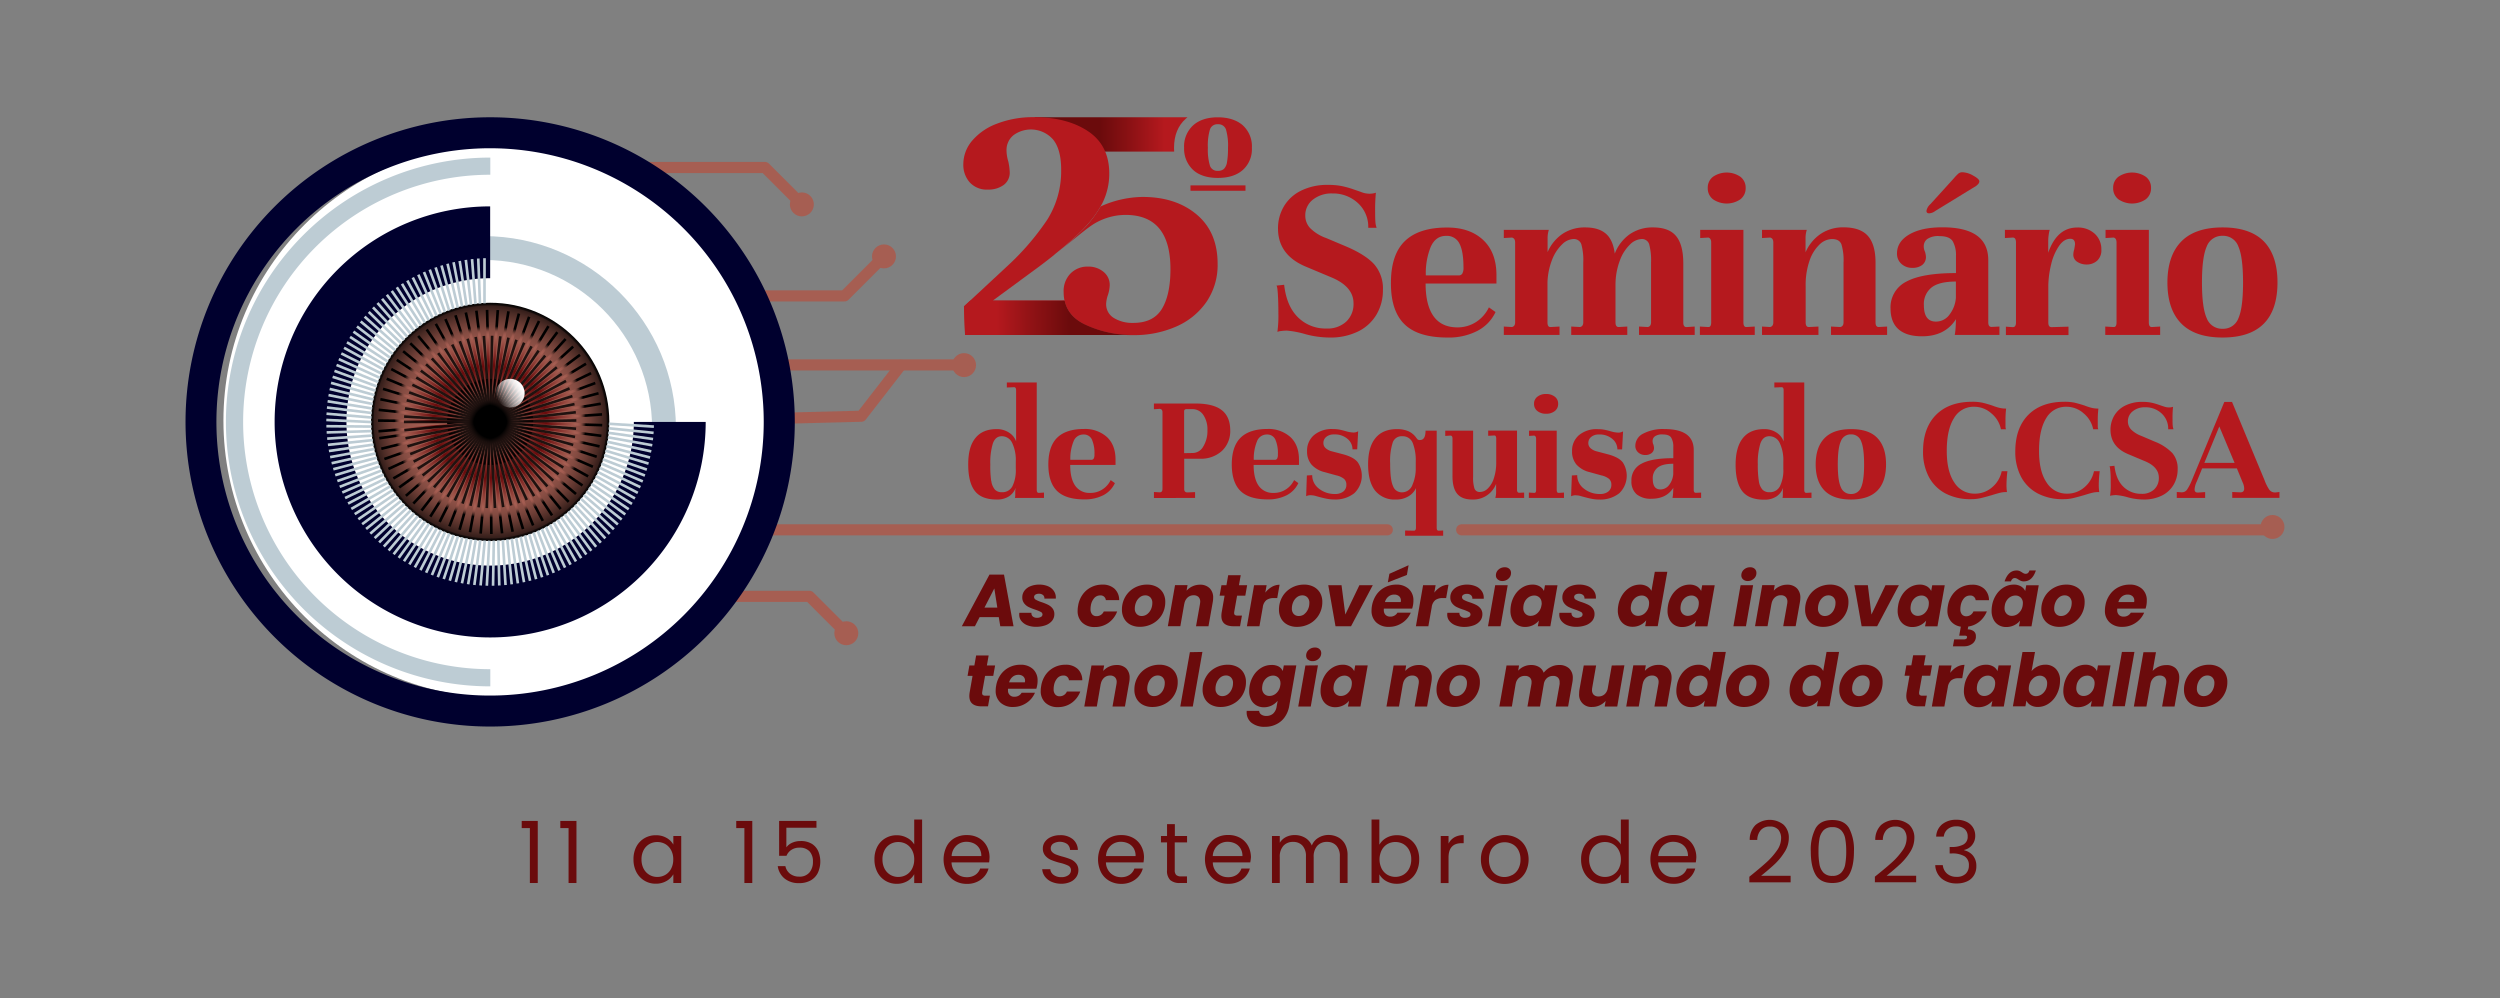 <svg xmlns="http://www.w3.org/2000/svg" xmlns:xlink="http://www.w3.org/1999/xlink" viewBox="0 0 874 349"><rect x="0" y="0" width="874" height="349" fill="#808080" stroke="none"/><defs><style>.cls-1{fill:#6b0b0c;}.cls-2{fill:#b5191e;}.cls-3{fill:url(#Gradiente_sem_nome_145);}.cls-4{fill:url(#Gradiente_sem_nome_6);}.cls-5{fill:url(#Gradiente_sem_nome_8);}.cls-6{fill:#a65e52;}.cls-10,.cls-14,.cls-15,.cls-16,.cls-17,.cls-18,.cls-19,.cls-20,.cls-21,.cls-22,.cls-23,.cls-24,.cls-25,.cls-26,.cls-27,.cls-28,.cls-29,.cls-30,.cls-31,.cls-32,.cls-33,.cls-34,.cls-35,.cls-36,.cls-37,.cls-38,.cls-39,.cls-40,.cls-41,.cls-42,.cls-43,.cls-44,.cls-45,.cls-46,.cls-47,.cls-48,.cls-49,.cls-50,.cls-51,.cls-52,.cls-53,.cls-54,.cls-55,.cls-56,.cls-57,.cls-58,.cls-59,.cls-60,.cls-61,.cls-62,.cls-63,.cls-64,.cls-65,.cls-66,.cls-67,.cls-68,.cls-69,.cls-7,.cls-70,.cls-71,.cls-72,.cls-73,.cls-74,.cls-75,.cls-76,.cls-77,.cls-78,.cls-79,.cls-81,.cls-83{fill:none;}.cls-7,.cls-8{stroke:#a65e52;stroke-linecap:round;stroke-linejoin:round;stroke-width:3.89px;}.cls-12,.cls-8{fill:#00002e;}.cls-9{fill:#fff;}.cls-10,.cls-83{stroke:#bdccd4;}.cls-10,.cls-11,.cls-14,.cls-15,.cls-16,.cls-17,.cls-18,.cls-19,.cls-20,.cls-21,.cls-22,.cls-23,.cls-24,.cls-25,.cls-26,.cls-27,.cls-28,.cls-29,.cls-30,.cls-31,.cls-32,.cls-33,.cls-34,.cls-35,.cls-36,.cls-37,.cls-38,.cls-39,.cls-40,.cls-41,.cls-42,.cls-43,.cls-44,.cls-45,.cls-46,.cls-47,.cls-48,.cls-49,.cls-50,.cls-51,.cls-52,.cls-53,.cls-54,.cls-55,.cls-56,.cls-57,.cls-58,.cls-59,.cls-60,.cls-61,.cls-62,.cls-63,.cls-64,.cls-65,.cls-66,.cls-67,.cls-68,.cls-69,.cls-70,.cls-71,.cls-72,.cls-73,.cls-74,.cls-75,.cls-76,.cls-77,.cls-78,.cls-79,.cls-81,.cls-83{stroke-miterlimit:10;}.cls-10{stroke-width:8.33px;}.cls-11,.cls-14,.cls-15,.cls-16,.cls-17,.cls-18,.cls-19,.cls-20,.cls-21,.cls-22,.cls-23,.cls-24,.cls-25,.cls-26,.cls-27,.cls-28,.cls-29,.cls-30,.cls-31,.cls-32,.cls-33,.cls-34,.cls-35,.cls-36,.cls-37,.cls-38,.cls-39,.cls-40,.cls-41,.cls-42,.cls-43,.cls-44,.cls-45,.cls-46,.cls-47,.cls-48,.cls-49,.cls-50,.cls-51,.cls-52,.cls-53,.cls-54,.cls-55,.cls-56,.cls-57,.cls-58,.cls-59,.cls-60,.cls-61,.cls-62,.cls-63,.cls-64,.cls-65,.cls-66,.cls-67,.cls-68,.cls-69,.cls-70,.cls-71,.cls-72,.cls-73,.cls-74,.cls-75,.cls-76,.cls-77,.cls-78,.cls-79,.cls-81,.cls-83{stroke-width:0.93px;}.cls-11{fill:url(#Gradiente_sem_nome_34);stroke:url(#Gradiente_sem_nome_67);}.cls-13{fill:#bdccd4;}.cls-14{stroke:url(#Gradiente_sem_nome_61);}.cls-15{stroke:url(#Gradiente_sem_nome_61-2);}.cls-16{stroke:url(#Gradiente_sem_nome_61-3);}.cls-17{stroke:url(#Gradiente_sem_nome_61-4);}.cls-18{stroke:url(#Gradiente_sem_nome_61-5);}.cls-19{stroke:url(#Gradiente_sem_nome_61-6);}.cls-20{stroke:url(#Gradiente_sem_nome_61-7);}.cls-21{stroke:url(#Gradiente_sem_nome_61-8);}.cls-22{stroke:url(#Gradiente_sem_nome_61-9);}.cls-23{stroke:url(#Gradiente_sem_nome_61-10);}.cls-24{stroke:url(#Gradiente_sem_nome_61-11);}.cls-25{stroke:url(#Gradiente_sem_nome_61-12);}.cls-26{stroke:url(#Gradiente_sem_nome_61-13);}.cls-27{stroke:url(#Gradiente_sem_nome_61-14);}.cls-28{stroke:url(#Gradiente_sem_nome_61-15);}.cls-29{stroke:url(#Gradiente_sem_nome_61-16);}.cls-30{stroke:url(#Gradiente_sem_nome_61-17);}.cls-31{stroke:url(#Gradiente_sem_nome_61-18);}.cls-32{stroke:url(#Gradiente_sem_nome_61-19);}.cls-33{stroke:url(#Gradiente_sem_nome_61-20);}.cls-34{stroke:url(#Gradiente_sem_nome_61-21);}.cls-35{stroke:url(#Gradiente_sem_nome_61-22);}.cls-36{stroke:url(#Gradiente_sem_nome_61-23);}.cls-37{stroke:url(#Gradiente_sem_nome_61-24);}.cls-38{stroke:url(#Gradiente_sem_nome_61-25);}.cls-39{stroke:url(#Gradiente_sem_nome_61-26);}.cls-40{stroke:url(#Gradiente_sem_nome_61-27);}.cls-41{stroke:url(#Gradiente_sem_nome_61-28);}.cls-42{stroke:url(#Gradiente_sem_nome_61-29);}.cls-43{stroke:url(#Gradiente_sem_nome_61-30);}.cls-44{stroke:url(#Gradiente_sem_nome_61-31);}.cls-45{stroke:url(#Gradiente_sem_nome_61-32);}.cls-46{stroke:url(#Gradiente_sem_nome_61-33);}.cls-47{stroke:url(#Gradiente_sem_nome_61-34);}.cls-48{stroke:url(#Gradiente_sem_nome_61-35);}.cls-49{stroke:url(#Gradiente_sem_nome_61-36);}.cls-50{stroke:url(#Gradiente_sem_nome_61-37);}.cls-51{stroke:url(#Gradiente_sem_nome_61-38);}.cls-52{stroke:url(#Gradiente_sem_nome_61-39);}.cls-53{stroke:url(#Gradiente_sem_nome_61-40);}.cls-54{stroke:url(#Gradiente_sem_nome_61-41);}.cls-55{stroke:url(#Gradiente_sem_nome_61-42);}.cls-56{stroke:url(#Gradiente_sem_nome_61-43);}.cls-57{stroke:url(#Gradiente_sem_nome_61-44);}.cls-58{stroke:url(#Gradiente_sem_nome_61-45);}.cls-59{stroke:url(#Gradiente_sem_nome_61-46);}.cls-60{stroke:url(#Gradiente_sem_nome_61-47);}.cls-61{stroke:url(#Gradiente_sem_nome_61-48);}.cls-62{stroke:url(#Gradiente_sem_nome_61-49);}.cls-63{stroke:url(#Gradiente_sem_nome_61-50);}.cls-64{stroke:url(#Gradiente_sem_nome_61-51);}.cls-65{stroke:url(#Gradiente_sem_nome_61-52);}.cls-66{stroke:url(#Gradiente_sem_nome_61-53);}.cls-67{stroke:url(#Gradiente_sem_nome_61-54);}.cls-68{stroke:url(#Gradiente_sem_nome_61-55);}.cls-69{stroke:url(#Gradiente_sem_nome_61-56);}.cls-70{stroke:url(#Gradiente_sem_nome_61-57);}.cls-71{stroke:url(#Gradiente_sem_nome_61-58);}.cls-72{stroke:url(#Gradiente_sem_nome_61-59);}.cls-73{stroke:url(#Gradiente_sem_nome_61-60);}.cls-74{stroke:url(#Gradiente_sem_nome_61-61);}.cls-75{stroke:url(#Gradiente_sem_nome_61-62);}.cls-76{stroke:url(#Gradiente_sem_nome_61-63);}.cls-77{stroke:url(#Gradiente_sem_nome_61-64);}.cls-78{stroke:url(#Gradiente_sem_nome_61-65);}.cls-79{stroke:url(#Gradiente_sem_nome_61-66);}.cls-80{opacity:0.8;}.cls-81{stroke:#000;}.cls-82{fill:url(#Gradiente_sem_nome_580);}</style><linearGradient id="Gradiente_sem_nome_145" x1="421.51" y1="46.1" x2="421.99" y2="46.1" gradientUnits="userSpaceOnUse"><stop offset="0" stop-color="#091a40"/><stop offset="1" stop-color="#164194"/></linearGradient><linearGradient id="Gradiente_sem_nome_6" x1="407.15" y1="47.02" x2="384.58" y2="47.02" gradientUnits="userSpaceOnUse"><stop offset="0" stop-color="#b5191e"/><stop offset="0.54" stop-color="#8b1114"/><stop offset="1" stop-color="#6b0b0c"/></linearGradient><linearGradient id="Gradiente_sem_nome_8" x1="348.49" y1="111.33" x2="374.06" y2="111.06" gradientUnits="userSpaceOnUse"><stop offset="0" stop-color="#b5191e"/><stop offset="0.42" stop-color="#941316"/><stop offset="1" stop-color="#6b0b0c"/></linearGradient><radialGradient id="Gradiente_sem_nome_34" cx="171.36" cy="147.5" r="41.19" gradientUnits="userSpaceOnUse"><stop offset="0" stop-color="#1c100e"/><stop offset="0.01" stop-color="#291714"/><stop offset="0.05" stop-color="#4a2a25"/><stop offset="0.09" stop-color="#673a33"/><stop offset="0.13" stop-color="#7e483e"/><stop offset="0.18" stop-color="#905247"/><stop offset="0.24" stop-color="#9d594d"/><stop offset="0.32" stop-color="#a45d51"/><stop offset="0.5" stop-color="#a65e52"/><stop offset="0.6" stop-color="#a25c50"/><stop offset="0.69" stop-color="#98564b"/><stop offset="0.78" stop-color="#854c42"/><stop offset="0.86" stop-color="#6c3d35"/><stop offset="0.94" stop-color="#4b2b25"/><stop offset="1" stop-color="#2e1a17"/></radialGradient><radialGradient id="Gradiente_sem_nome_67" cx="171.36" cy="147.5" r="41.66" gradientUnits="userSpaceOnUse"><stop offset="0.01" stop-color="#6b0b0c"/><stop offset="0.73" stop-color="#a65e52"/><stop offset="0.79" stop-color="#a35c51"/><stop offset="0.83" stop-color="#9a574c"/><stop offset="0.87" stop-color="#8a4e44"/><stop offset="0.9" stop-color="#744239"/><stop offset="0.93" stop-color="#58322b"/><stop offset="0.96" stop-color="#351e1a"/><stop offset="0.99" stop-color="#0c0706"/><stop offset="1"/></radialGradient><radialGradient id="Gradiente_sem_nome_61" cx="143.74" cy="181.53" r="13.93" gradientTransform="translate(2.24 -26.27) rotate(-1.92)" xlink:href="#Gradiente_sem_nome_67"/><radialGradient id="Gradiente_sem_nome_61-2" cx="144.04" cy="183.38" r="13.99" gradientTransform="translate(2.24 -26.27) rotate(-1.92)" xlink:href="#Gradiente_sem_nome_67"/><radialGradient id="Gradiente_sem_nome_61-3" cx="144.51" cy="185.19" r="14.05" gradientTransform="translate(2.24 -26.27) rotate(-1.92)" xlink:href="#Gradiente_sem_nome_67"/><radialGradient id="Gradiente_sem_nome_61-4" cx="145.16" cy="186.95" r="14.09" gradientTransform="translate(2.24 -26.27) rotate(-1.92)" xlink:href="#Gradiente_sem_nome_67"/><radialGradient id="Gradiente_sem_nome_61-5" cx="145.97" cy="188.64" r="14.13" gradientTransform="translate(2.24 -26.27) rotate(-1.92)" xlink:href="#Gradiente_sem_nome_67"/><radialGradient id="Gradiente_sem_nome_61-6" cx="146.94" cy="190.25" r="14.16" gradientTransform="translate(2.24 -26.27) rotate(-1.92)" xlink:href="#Gradiente_sem_nome_67"/><radialGradient id="Gradiente_sem_nome_61-7" cx="148.06" cy="191.75" r="14.18" gradientTransform="translate(2.24 -26.27) rotate(-1.92)" xlink:href="#Gradiente_sem_nome_67"/><radialGradient id="Gradiente_sem_nome_61-8" cx="149.31" cy="193.15" r="14.19" gradientTransform="translate(2.24 -26.27) rotate(-1.92)" xlink:href="#Gradiente_sem_nome_67"/><radialGradient id="Gradiente_sem_nome_61-9" cx="150.7" cy="194.41" r="14.18" gradientTransform="translate(2.24 -26.27) rotate(-1.92)" xlink:href="#Gradiente_sem_nome_67"/><radialGradient id="Gradiente_sem_nome_61-10" cx="152.2" cy="195.54" r="14.16" gradientTransform="translate(2.24 -26.27) rotate(-1.92)" xlink:href="#Gradiente_sem_nome_67"/><radialGradient id="Gradiente_sem_nome_61-11" cx="153.79" cy="196.52" r="14.14" gradientTransform="translate(2.24 -26.27) rotate(-1.92)" xlink:href="#Gradiente_sem_nome_67"/><radialGradient id="Gradiente_sem_nome_61-12" cx="155.48" cy="197.34" r="14.1" gradientTransform="translate(2.24 -26.27) rotate(-1.92)" xlink:href="#Gradiente_sem_nome_67"/><radialGradient id="Gradiente_sem_nome_61-13" cx="157.24" cy="197.99" r="14.05" gradientTransform="translate(2.24 -26.27) rotate(-1.92)" xlink:href="#Gradiente_sem_nome_67"/><radialGradient id="Gradiente_sem_nome_61-14" cx="159.05" cy="198.48" r="14" gradientTransform="translate(2.24 -26.27) rotate(-1.92)" xlink:href="#Gradiente_sem_nome_67"/><radialGradient id="Gradiente_sem_nome_61-15" cx="160.9" cy="198.79" r="13.94" gradientTransform="translate(2.24 -26.27) rotate(-1.92)" xlink:href="#Gradiente_sem_nome_67"/><radialGradient id="Gradiente_sem_nome_61-16" cx="162.77" cy="198.92" r="13.88" gradientTransform="translate(2.24 -26.27) rotate(-1.92)" xlink:href="#Gradiente_sem_nome_67"/><radialGradient id="Gradiente_sem_nome_61-17" cx="164.64" cy="198.88" r="13.91" gradientTransform="translate(2.24 -26.27) rotate(-1.92)" xlink:href="#Gradiente_sem_nome_67"/><radialGradient id="Gradiente_sem_nome_61-18" cx="166.5" cy="198.65" r="13.97" gradientTransform="translate(2.24 -26.27) rotate(-1.92)" xlink:href="#Gradiente_sem_nome_67"/><radialGradient id="Gradiente_sem_nome_61-19" cx="168.33" cy="198.25" r="14.03" gradientTransform="translate(2.24 -26.27) rotate(-1.92)" xlink:href="#Gradiente_sem_nome_67"/><radialGradient id="Gradiente_sem_nome_61-20" cx="170.12" cy="197.67" r="14.08" gradientTransform="translate(2.24 -26.27) rotate(-1.92)" xlink:href="#Gradiente_sem_nome_67"/><radialGradient id="Gradiente_sem_nome_61-21" cx="171.84" cy="196.93" r="14.12" gradientTransform="translate(2.24 -26.27) rotate(-1.92)" xlink:href="#Gradiente_sem_nome_67"/><radialGradient id="Gradiente_sem_nome_61-22" cx="173.48" cy="196.02" r="14.15" gradientTransform="translate(2.24 -26.27) rotate(-1.92)" xlink:href="#Gradiente_sem_nome_67"/><radialGradient id="Gradiente_sem_nome_61-23" cx="175.03" cy="194.96" r="14.17" gradientTransform="translate(2.24 -26.27) rotate(-1.92)" xlink:href="#Gradiente_sem_nome_67"/><radialGradient id="Gradiente_sem_nome_61-24" cx="176.47" cy="193.76" r="14.18" gradientTransform="translate(2.24 -26.27) rotate(-1.92)" xlink:href="#Gradiente_sem_nome_67"/><radialGradient id="Gradiente_sem_nome_61-25" cx="177.79" cy="192.43" r="14.18" gradientTransform="translate(2.24 -26.27) rotate(-1.92)" xlink:href="#Gradiente_sem_nome_67"/><radialGradient id="Gradiente_sem_nome_61-26" cx="178.97" cy="190.98" r="14.17" gradientTransform="translate(2.24 -26.27) rotate(-1.92)" xlink:href="#Gradiente_sem_nome_67"/><radialGradient id="Gradiente_sem_nome_61-27" cx="180.02" cy="189.42" r="14.15" gradientTransform="translate(2.24 -26.27) rotate(-1.92)" xlink:href="#Gradiente_sem_nome_67"/><radialGradient id="Gradiente_sem_nome_61-28" cx="180.9" cy="187.77" r="14.11" gradientTransform="translate(2.24 -26.27) rotate(-1.92)" xlink:href="#Gradiente_sem_nome_67"/><radialGradient id="Gradiente_sem_nome_61-29" cx="181.63" cy="186.04" r="14.07" gradientTransform="translate(2.24 -26.27) rotate(-1.92)" xlink:href="#Gradiente_sem_nome_67"/><radialGradient id="Gradiente_sem_nome_61-30" cx="182.18" cy="184.25" r="14.02" gradientTransform="translate(2.24 -26.27) rotate(-1.92)" xlink:href="#Gradiente_sem_nome_67"/><radialGradient id="Gradiente_sem_nome_61-31" cx="182.57" cy="182.41" r="13.96" gradientTransform="translate(2.24 -26.27) rotate(-1.92)" xlink:href="#Gradiente_sem_nome_67"/><radialGradient id="Gradiente_sem_nome_61-32" cx="182.77" cy="180.55" r="13.9" gradientTransform="translate(2.24 -26.27) rotate(-1.92)" xlink:href="#Gradiente_sem_nome_67"/><radialGradient id="Gradiente_sem_nome_61-33" cx="182.8" cy="178.67" r="13.88" gradientTransform="translate(2.24 -26.27) rotate(-1.92)" xlink:href="#Gradiente_sem_nome_67"/><radialGradient id="Gradiente_sem_nome_61-34" cx="182.65" cy="176.8" r="13.95" gradientTransform="translate(2.24 -26.27) rotate(-1.92)" xlink:href="#Gradiente_sem_nome_67"/><radialGradient id="Gradiente_sem_nome_61-35" cx="182.32" cy="174.96" r="14" gradientTransform="translate(2.24 -26.27) rotate(-1.92)" xlink:href="#Gradiente_sem_nome_67"/><radialGradient id="Gradiente_sem_nome_61-36" cx="181.81" cy="173.15" r="14.06" gradientTransform="translate(2.24 -26.27) rotate(-1.92)" xlink:href="#Gradiente_sem_nome_67"/><radialGradient id="Gradiente_sem_nome_61-37" cx="181.14" cy="171.4" r="14.1" gradientTransform="translate(2.24 -26.27) rotate(-1.92)" xlink:href="#Gradiente_sem_nome_67"/><radialGradient id="Gradiente_sem_nome_61-38" cx="180.3" cy="169.73" r="14.14" gradientTransform="translate(2.24 -26.27) rotate(-1.92)" xlink:href="#Gradiente_sem_nome_67"/><radialGradient id="Gradiente_sem_nome_61-39" cx="179.3" cy="168.14" r="14.17" gradientTransform="translate(2.24 -26.27) rotate(-1.92)" xlink:href="#Gradiente_sem_nome_67"/><radialGradient id="Gradiente_sem_nome_61-40" cx="178.16" cy="166.65" r="14.18" gradientTransform="translate(2.24 -26.27) rotate(-1.92)" xlink:href="#Gradiente_sem_nome_67"/><radialGradient id="Gradiente_sem_nome_61-41" cx="176.88" cy="165.28" r="14.19" gradientTransform="translate(2.24 -26.27) rotate(-1.92)" xlink:href="#Gradiente_sem_nome_67"/><radialGradient id="Gradiente_sem_nome_61-42" cx="175.48" cy="164.04" r="14.18" gradientTransform="translate(2.24 -26.27) rotate(-1.92)" xlink:href="#Gradiente_sem_nome_67"/><radialGradient id="Gradiente_sem_nome_61-43" cx="173.96" cy="162.94" r="14.16" gradientTransform="translate(2.24 -26.27) rotate(-1.92)" xlink:href="#Gradiente_sem_nome_67"/><radialGradient id="Gradiente_sem_nome_61-44" cx="172.34" cy="161.99" r="14.13" gradientTransform="translate(2.24 -26.27) rotate(-1.92)" xlink:href="#Gradiente_sem_nome_67"/><radialGradient id="Gradiente_sem_nome_61-45" cx="170.64" cy="161.19" r="14.09" gradientTransform="translate(2.24 -26.27) rotate(-1.92)" xlink:href="#Gradiente_sem_nome_67"/><radialGradient id="Gradiente_sem_nome_61-46" cx="168.88" cy="160.57" r="14.04" gradientTransform="translate(2.24 -26.27) rotate(-1.92)" xlink:href="#Gradiente_sem_nome_67"/><radialGradient id="Gradiente_sem_nome_61-47" cx="167.06" cy="160.11" r="13.99" gradientTransform="translate(2.24 -26.27) rotate(-1.92)" xlink:href="#Gradiente_sem_nome_67"/><radialGradient id="Gradiente_sem_nome_61-48" cx="165.2" cy="159.83" r="13.93" gradientTransform="translate(2.24 -26.27) rotate(-1.92)" xlink:href="#Gradiente_sem_nome_67"/><radialGradient id="Gradiente_sem_nome_61-49" cx="163.33" cy="159.73" r="13.87" gradientTransform="translate(2.24 -26.27) rotate(-1.92)" xlink:href="#Gradiente_sem_nome_67"/><radialGradient id="Gradiente_sem_nome_61-50" cx="161.46" cy="159.81" r="13.92" gradientTransform="translate(2.24 -26.27) rotate(-1.92)" xlink:href="#Gradiente_sem_nome_67"/><radialGradient id="Gradiente_sem_nome_61-51" cx="159.6" cy="160.07" r="13.98" gradientTransform="translate(2.24 -26.27) rotate(-1.92)" xlink:href="#Gradiente_sem_nome_67"/><radialGradient id="Gradiente_sem_nome_61-52" cx="157.78" cy="160.5" r="14.04" gradientTransform="translate(2.24 -26.27) rotate(-1.92)" xlink:href="#Gradiente_sem_nome_67"/><radialGradient id="Gradiente_sem_nome_61-53" cx="156" cy="161.11" r="14.08" gradientTransform="translate(2.24 -26.27) rotate(-1.92)" xlink:href="#Gradiente_sem_nome_67"/><radialGradient id="Gradiente_sem_nome_61-54" cx="154.29" cy="161.88" r="14.12" gradientTransform="translate(2.24 -26.27) rotate(-1.92)" xlink:href="#Gradiente_sem_nome_67"/><radialGradient id="Gradiente_sem_nome_61-55" cx="152.67" cy="162.81" r="14.16" gradientTransform="translate(2.24 -26.27) rotate(-1.92)" xlink:href="#Gradiente_sem_nome_67"/><radialGradient id="Gradiente_sem_nome_61-56" cx="151.14" cy="163.89" r="14.18" gradientTransform="translate(2.24 -26.27) rotate(-1.92)" xlink:href="#Gradiente_sem_nome_67"/><radialGradient id="Gradiente_sem_nome_61-57" cx="149.72" cy="165.12" r="14.19" gradientTransform="translate(2.24 -26.27) rotate(-1.92)" xlink:href="#Gradiente_sem_nome_67"/><radialGradient id="Gradiente_sem_nome_61-58" cx="148.42" cy="166.47" r="14.18" gradientTransform="translate(2.24 -26.27) rotate(-1.92)" xlink:href="#Gradiente_sem_nome_67"/><radialGradient id="Gradiente_sem_nome_61-59" cx="147.26" cy="167.95" r="14.17" gradientTransform="translate(2.24 -26.27) rotate(-1.92)" xlink:href="#Gradiente_sem_nome_67"/><radialGradient id="Gradiente_sem_nome_61-60" cx="146.24" cy="169.52" r="14.14" gradientTransform="translate(2.24 -26.27) rotate(-1.92)" xlink:href="#Gradiente_sem_nome_67"/><radialGradient id="Gradiente_sem_nome_61-61" cx="145.39" cy="171.19" r="14.11" gradientTransform="translate(2.24 -26.27) rotate(-1.92)" xlink:href="#Gradiente_sem_nome_67"/><radialGradient id="Gradiente_sem_nome_61-62" cx="144.69" cy="172.93" r="14.06" gradientTransform="translate(2.24 -26.27) rotate(-1.92)" xlink:href="#Gradiente_sem_nome_67"/><radialGradient id="Gradiente_sem_nome_61-63" cx="144.16" cy="174.73" r="14.01" gradientTransform="translate(2.24 -26.27) rotate(-1.92)" xlink:href="#Gradiente_sem_nome_67"/><radialGradient id="Gradiente_sem_nome_61-64" cx="143.81" cy="176.57" r="13.95" gradientTransform="translate(2.24 -26.27) rotate(-1.92)" xlink:href="#Gradiente_sem_nome_67"/><radialGradient id="Gradiente_sem_nome_61-65" cx="143.63" cy="178.44" r="13.89" gradientTransform="translate(2.24 -26.27) rotate(-1.92)" xlink:href="#Gradiente_sem_nome_67"/><radialGradient id="Gradiente_sem_nome_61-66" cx="143.64" cy="180.31" r="13.89" gradientTransform="translate(2.24 -26.27) rotate(-1.92)" xlink:href="#Gradiente_sem_nome_67"/><linearGradient id="Gradiente_sem_nome_580" x1="182.74" y1="134.94" x2="174.04" y2="139.97" gradientUnits="userSpaceOnUse"><stop offset="0" stop-color="#fff"/><stop offset="0.09" stop-color="#fff" stop-opacity="0.98"/><stop offset="0.22" stop-color="#fff" stop-opacity="0.91"/><stop offset="0.36" stop-color="#fff" stop-opacity="0.79"/><stop offset="0.52" stop-color="#fff" stop-opacity="0.64"/><stop offset="0.69" stop-color="#fff" stop-opacity="0.43"/><stop offset="0.87" stop-color="#fff" stop-opacity="0.19"/><stop offset="1" stop-color="#fff" stop-opacity="0"/></linearGradient></defs><g id="Camada_6" data-name="Camada 6"><path class="cls-1" d="M349.17,215.75h-6.7l-1.64,3.19h-4.58l9.67-18.06H351l3.33,18.06h-4.63Zm-.51-3.34-1.05-6.69-3.43,6.69Z"/><path class="cls-1" d="M359.2,218.61a5,5,0,0,1-2.12-1.51,3.46,3.46,0,0,1-.76-2.22,5.33,5.33,0,0,1,.05-.65h4.22a1.51,1.51,0,0,0,.47,1.28,2.14,2.14,0,0,0,1.5.47,2.66,2.66,0,0,0,1.36-.31,1,1,0,0,0,.54-.87,1,1,0,0,0-.58-.86,12.34,12.34,0,0,0-1.91-.79,18.57,18.57,0,0,1-2.31-.91,4.36,4.36,0,0,1-1.6-1.3,3.29,3.29,0,0,1-.67-2.13,3.81,3.81,0,0,1,.74-2.28,4.84,4.84,0,0,1,2.09-1.58,7.92,7.92,0,0,1,3.11-.57,7.61,7.61,0,0,1,3.07.58,4.68,4.68,0,0,1,2,1.61,4,4,0,0,1,.72,2.31l0,.39h-4a1.45,1.45,0,0,0-.46-1.23,2.12,2.12,0,0,0-1.46-.47,2.25,2.25,0,0,0-1.22.31,1,1,0,0,0-.47.85,1.09,1.09,0,0,0,.63.94,10.59,10.59,0,0,0,1.95.83,18.32,18.32,0,0,1,2.29.92,4.66,4.66,0,0,1,1.57,1.26,3.14,3.14,0,0,1,.65,2,3.66,3.66,0,0,1-.83,2.39,5.23,5.23,0,0,1-2.28,1.53,9.62,9.62,0,0,1-3.29.53A8,8,0,0,1,359.2,218.61Z"/><path class="cls-1" d="M378.48,207.86a8.19,8.19,0,0,1,3-2.58,8.49,8.49,0,0,1,3.88-.9,6.07,6.07,0,0,1,4.25,1.42,5.37,5.37,0,0,1,1.66,4H386.6a1.81,1.81,0,0,0-2-1.64,2.72,2.72,0,0,0-2.07.94,5.12,5.12,0,0,0-1.18,2.69,5.8,5.8,0,0,0-.1,1.13,2.71,2.71,0,0,0,.56,1.85,1.93,1.93,0,0,0,1.54.64,2.71,2.71,0,0,0,2.53-1.64h4.68a8.47,8.47,0,0,1-3.07,4,8.09,8.09,0,0,1-4.73,1.44,6.13,6.13,0,0,1-4.39-1.53,5.45,5.45,0,0,1-1.63-4.18,9,9,0,0,1,.16-1.67A9.15,9.15,0,0,1,378.48,207.86Z"/><path class="cls-1" d="M395.22,218.4a5.35,5.35,0,0,1-2.21-2.11,6.25,6.25,0,0,1-.78-3.16,8.76,8.76,0,0,1,1.15-4.45,8.34,8.34,0,0,1,3.17-3.15,8.93,8.93,0,0,1,4.51-1.15,7.06,7.06,0,0,1,3.29.76,5.52,5.52,0,0,1,2.24,2.12,6.19,6.19,0,0,1,.79,3.17,8.75,8.75,0,0,1-1.16,4.46A8.44,8.44,0,0,1,403,218a9.22,9.22,0,0,1-4.52,1.13A7,7,0,0,1,395.22,218.4Zm5.83-3.69a4.41,4.41,0,0,0,1.33-1.7,5.26,5.26,0,0,0,.47-2.17,2.68,2.68,0,0,0-.69-2,2.37,2.37,0,0,0-1.74-.7,3,3,0,0,0-1.93.66,4.38,4.38,0,0,0-1.3,1.71,5.57,5.57,0,0,0-.46,2.21,2.63,2.63,0,0,0,.67,1.94,2.26,2.26,0,0,0,1.71.69A3.12,3.12,0,0,0,401.05,214.71Z"/><path class="cls-1" d="M422.89,205.64a4.52,4.52,0,0,1,1.23,3.37,8.72,8.72,0,0,1-.15,1.55l-1.49,8.38h-4.35l1.38-7.79a4.68,4.68,0,0,0,.08-.77,2.27,2.27,0,0,0-.6-1.68,2.31,2.31,0,0,0-1.68-.59,3.08,3.08,0,0,0-2.15.8,3.83,3.83,0,0,0-1.12,2.24V211l-1.39,7.92h-4.37l2.51-14.35h4.37l-.33,1.93a6.17,6.17,0,0,1,2.06-1.52,6.11,6.11,0,0,1,2.62-.57A4.63,4.63,0,0,1,422.89,205.64Z"/><path class="cls-1" d="M431.47,214a1.58,1.58,0,0,0,0,.34.79.79,0,0,0,.27.67,1.52,1.52,0,0,0,.88.2h1.56l-.66,3.73h-2.23c-2.86,0-4.3-1.21-4.3-3.63a8.61,8.61,0,0,1,.13-1.36l1-5.71h-1.74l.64-3.65h1.74l.62-3.5h4.38l-.62,3.5H436l-.64,3.65h-2.87Z"/><path class="cls-1" d="M444.64,205.17a5.38,5.38,0,0,1,2.7-.74l-.82,4.66h-1.21a4.23,4.23,0,0,0-2.58.71,3.79,3.79,0,0,0-1.26,2.48l-1.17,6.66h-4.38l2.51-14.35h4.38l-.47,2.6A7.69,7.69,0,0,1,444.64,205.17Z"/><path class="cls-1" d="M450.13,218.4a5.32,5.32,0,0,1-2.22-2.11,6.25,6.25,0,0,1-.78-3.16,8.86,8.86,0,0,1,1.15-4.45,8.3,8.3,0,0,1,3.18-3.15,8.89,8.89,0,0,1,4.5-1.15,7,7,0,0,1,3.29.76,5.52,5.52,0,0,1,2.24,2.12,6.19,6.19,0,0,1,.79,3.17,8.65,8.65,0,0,1-1.16,4.46,8.37,8.37,0,0,1-3.2,3.13,9.19,9.19,0,0,1-4.52,1.13A6.92,6.92,0,0,1,450.13,218.4Zm5.82-3.69a4.41,4.41,0,0,0,1.33-1.7,5.11,5.11,0,0,0,.47-2.17,2.68,2.68,0,0,0-.69-2,2.37,2.37,0,0,0-1.74-.7,3,3,0,0,0-1.93.66,4.27,4.27,0,0,0-1.29,1.71,5.41,5.41,0,0,0-.46,2.21,2.67,2.67,0,0,0,.66,1.94,2.3,2.3,0,0,0,1.72.69A3.09,3.09,0,0,0,456,214.71Z"/><path class="cls-1" d="M470.32,214.83l4.92-10.24h4.68l-7.6,14.35h-5.43l-2.53-14.35H469Z"/><path class="cls-1" d="M492.5,205.89a5.32,5.32,0,0,1,1.63,4.1,8.62,8.62,0,0,1-.13,1.52,10.45,10.45,0,0,1-.31,1.26h-9.9a2.77,2.77,0,0,0,0,.49,2.27,2.27,0,0,0,.61,1.72,2.25,2.25,0,0,0,1.64.59,2.79,2.79,0,0,0,2.51-1.39h4.66a8,8,0,0,1-3,3.58,8.2,8.2,0,0,1-4.65,1.39,6.2,6.2,0,0,1-4.42-1.55,5.44,5.44,0,0,1-1.65-4.19,10,10,0,0,1,1.74-5.55,8.14,8.14,0,0,1,3-2.58,8.62,8.62,0,0,1,3.92-.9A6.18,6.18,0,0,1,492.5,205.89ZM489.75,210a2,2,0,0,0-.64-1.58,2.49,2.49,0,0,0-1.69-.55,3.05,3.05,0,0,0-2,.68,3.78,3.78,0,0,0-1.25,1.94h5.51C489.73,210.29,489.75,210.13,489.75,210Zm2.1-9-6.66,2.6.54-3,6.71-3Z"/><path class="cls-1" d="M503.69,205.17a5.38,5.38,0,0,1,2.7-.74l-.82,4.66h-1.2a4.24,4.24,0,0,0-2.59.71,3.74,3.74,0,0,0-1.25,2.48l-1.18,6.66H495l2.51-14.35h4.38l-.46,2.6A7.66,7.66,0,0,1,503.69,205.17Z"/><path class="cls-1" d="M508.83,218.61a5,5,0,0,1-2.11-1.51,3.46,3.46,0,0,1-.77-2.22c0-.12,0-.34.05-.65h4.23a1.48,1.48,0,0,0,.47,1.28,2.14,2.14,0,0,0,1.5.47,2.62,2.62,0,0,0,1.35-.31,1,1,0,0,0,.54-.87,1,1,0,0,0-.57-.86,12.79,12.79,0,0,0-1.91-.79,19.44,19.44,0,0,1-2.32-.91,4.53,4.53,0,0,1-1.6-1.3,3.34,3.34,0,0,1-.66-2.13,3.75,3.75,0,0,1,.74-2.28,4.79,4.79,0,0,1,2.09-1.58,7.86,7.86,0,0,1,3.1-.57A7.66,7.66,0,0,1,516,205a4.74,4.74,0,0,1,2,1.61,4,4,0,0,1,.72,2.31l0,.39h-4a1.42,1.42,0,0,0-.46-1.23,2.1,2.1,0,0,0-1.46-.47,2.21,2.21,0,0,0-1.21.31,1,1,0,0,0-.48.85,1.09,1.09,0,0,0,.63.94,10.75,10.75,0,0,0,2,.83,19,19,0,0,1,2.29.92,4.53,4.53,0,0,1,1.56,1.26,3.08,3.08,0,0,1,.65,2,3.61,3.61,0,0,1-.83,2.39,5.11,5.11,0,0,1-2.28,1.53,9.58,9.58,0,0,1-3.29.53A8.1,8.1,0,0,1,508.83,218.61Z"/><path class="cls-1" d="M527.09,204.59l-2.5,14.35h-4.38l2.51-14.35Zm-3.51-2.05a1.78,1.78,0,0,1-.61-1.4,2.59,2.59,0,0,1,.9-2,3.09,3.09,0,0,1,2.17-.82,2.26,2.26,0,0,1,1.62.55,1.89,1.89,0,0,1,.59,1.43,2.55,2.55,0,0,1-.9,2,3.07,3.07,0,0,1-2.15.83A2.29,2.29,0,0,1,523.58,202.54Z"/><path class="cls-1" d="M529.68,207.86a8,8,0,0,1,2.71-2.58,6.72,6.72,0,0,1,3.36-.9,4.84,4.84,0,0,1,2.53.62,3.6,3.6,0,0,1,1.48,1.62l.36-2h4.38L542,218.94h-4.38l.38-2a6,6,0,0,1-2.07,1.62,6.21,6.21,0,0,1-2.76.62,5.08,5.08,0,0,1-2.68-.7,4.59,4.59,0,0,1-1.8-2,6.5,6.5,0,0,1-.64-3,11,11,0,0,1,.15-1.75A9.88,9.88,0,0,1,529.68,207.86Zm9.27,3.06a2.68,2.68,0,0,0-.73-2,2.55,2.55,0,0,0-1.86-.72,3.56,3.56,0,0,0-2.38.93,4.27,4.27,0,0,0-1.36,2.59,5.3,5.3,0,0,0-.07.85,2.68,2.68,0,0,0,.73,2,2.45,2.45,0,0,0,1.83.73,3.49,3.49,0,0,0,2.38-.95,4.48,4.48,0,0,0,1.38-2.59A5.49,5.49,0,0,0,539,210.92Z"/><path class="cls-1" d="M548,218.61a5.05,5.05,0,0,1-2.11-1.51,3.46,3.46,0,0,1-.76-2.22,5.33,5.33,0,0,1,.05-.65h4.22a1.51,1.51,0,0,0,.47,1.28,2.14,2.14,0,0,0,1.5.47,2.66,2.66,0,0,0,1.36-.31,1,1,0,0,0,.54-.87,1,1,0,0,0-.58-.86,12.34,12.34,0,0,0-1.91-.79,18.57,18.57,0,0,1-2.31-.91,4.36,4.36,0,0,1-1.6-1.3,3.29,3.29,0,0,1-.67-2.13,3.81,3.81,0,0,1,.74-2.28,4.84,4.84,0,0,1,2.09-1.58,7.88,7.88,0,0,1,3.11-.57,7.61,7.61,0,0,1,3.07.58,4.74,4.74,0,0,1,2,1.61,4,4,0,0,1,.72,2.31l0,.39h-4a1.45,1.45,0,0,0-.46-1.23,2.12,2.12,0,0,0-1.46-.47,2.25,2.25,0,0,0-1.22.31,1,1,0,0,0-.47.85,1.09,1.09,0,0,0,.62.94,10.75,10.75,0,0,0,2,.83,18.32,18.32,0,0,1,2.29.92,4.66,4.66,0,0,1,1.57,1.26,3.14,3.14,0,0,1,.65,2,3.66,3.66,0,0,1-.83,2.39,5.23,5.23,0,0,1-2.28,1.53,9.62,9.62,0,0,1-3.29.53A8.11,8.11,0,0,1,548,218.61Z"/><path class="cls-1" d="M567.25,207.86a8.13,8.13,0,0,1,2.72-2.58,6.68,6.68,0,0,1,3.35-.9,5,5,0,0,1,2.47.59,3.62,3.62,0,0,1,1.55,1.6l1.18-6.66h4.37l-3.35,19h-4.38l.36-2.06a6,6,0,0,1-4.78,2.27,5.08,5.08,0,0,1-2.68-.7,4.72,4.72,0,0,1-1.82-2,6.64,6.64,0,0,1-.65-3,9.83,9.83,0,0,1,.16-1.72A9.72,9.72,0,0,1,567.25,207.86Zm9.27,3.06a2.64,2.64,0,0,0-.73-2,2.51,2.51,0,0,0-1.85-.72,3.54,3.54,0,0,0-2.38.93,4.27,4.27,0,0,0-1.36,2.59,5.38,5.38,0,0,0-.08.85,2.72,2.72,0,0,0,.73,2,2.48,2.48,0,0,0,1.83.73,3.47,3.47,0,0,0,2.38-.95,4.37,4.37,0,0,0,1.38-2.59A4.49,4.49,0,0,0,576.52,210.92Z"/><path class="cls-1" d="M584.63,207.86a8.13,8.13,0,0,1,2.72-2.58,6.68,6.68,0,0,1,3.35-.9,4.88,4.88,0,0,1,2.54.62,3.66,3.66,0,0,1,1.48,1.62l.36-2h4.38l-2.54,14.35h-4.38l.39-2a6.25,6.25,0,0,1-4.84,2.24,5,5,0,0,1-2.67-.7,4.67,4.67,0,0,1-1.81-2,6.5,6.5,0,0,1-.64-3,11,11,0,0,1,.15-1.75A9.88,9.88,0,0,1,584.63,207.86Zm9.27,3.06a2.64,2.64,0,0,0-.73-2,2.51,2.51,0,0,0-1.85-.72,3.54,3.54,0,0,0-2.38.93,4.27,4.27,0,0,0-1.36,2.59,5.38,5.38,0,0,0-.08.85,2.72,2.72,0,0,0,.73,2,2.48,2.48,0,0,0,1.83.73,3.47,3.47,0,0,0,2.38-.95,4.37,4.37,0,0,0,1.38-2.59A4.49,4.49,0,0,0,593.9,210.92Z"/><path class="cls-1" d="M612.89,204.59l-2.51,14.35H606l2.51-14.35Zm-3.52-2.05a1.8,1.8,0,0,1-.6-1.4,2.59,2.59,0,0,1,.9-2,3.07,3.07,0,0,1,2.17-.82,2.27,2.27,0,0,1,1.62.55,1.88,1.88,0,0,1,.58,1.43,2.54,2.54,0,0,1-.89,2,3.08,3.08,0,0,1-2.15.83A2.32,2.32,0,0,1,609.37,202.54Z"/><path class="cls-1" d="M628.17,205.64A4.52,4.52,0,0,1,629.4,209a8.72,8.72,0,0,1-.15,1.55l-1.49,8.38h-4.35l1.38-7.79a3.8,3.8,0,0,0,.08-.77,2.27,2.27,0,0,0-.6-1.68,2.31,2.31,0,0,0-1.68-.59,3.08,3.08,0,0,0-2.15.8,3.83,3.83,0,0,0-1.12,2.24V211l-1.39,7.92h-4.37l2.51-14.35h4.37l-.33,1.93a6.17,6.17,0,0,1,2.06-1.52,6.11,6.11,0,0,1,2.62-.57A4.63,4.63,0,0,1,628.17,205.64Z"/><path class="cls-1" d="M634.06,218.4a5.3,5.3,0,0,1-2.21-2.11,6.25,6.25,0,0,1-.78-3.16,8.76,8.76,0,0,1,1.15-4.45,8.27,8.27,0,0,1,3.17-3.15,8.93,8.93,0,0,1,4.51-1.15,7.09,7.09,0,0,1,3.29.76,5.52,5.52,0,0,1,2.24,2.12,6.29,6.29,0,0,1,.79,3.17,8.66,8.66,0,0,1-1.17,4.46,8.3,8.3,0,0,1-3.2,3.13,9.15,9.15,0,0,1-4.51,1.13A7,7,0,0,1,634.06,218.4Zm5.82-3.69a4.23,4.23,0,0,0,1.33-1.7,5.12,5.12,0,0,0,.48-2.17,2.68,2.68,0,0,0-.69-2,2.37,2.37,0,0,0-1.74-.7,3,3,0,0,0-1.94.66,4.46,4.46,0,0,0-1.29,1.71,5.41,5.41,0,0,0-.46,2.21,2.63,2.63,0,0,0,.67,1.94,2.26,2.26,0,0,0,1.71.69A3.07,3.07,0,0,0,639.88,214.71Z"/><path class="cls-1" d="M654.26,214.83l4.91-10.24h4.68l-7.6,14.35h-5.42l-2.54-14.35H653Z"/><path class="cls-1" d="M665.06,207.86a8,8,0,0,1,2.71-2.58,6.71,6.71,0,0,1,3.35-.9,4.85,4.85,0,0,1,2.54.62,3.6,3.6,0,0,1,1.48,1.62l.36-2h4.38l-2.54,14.35H673l.38-2a6.21,6.21,0,0,1-4.84,2.24,5.07,5.07,0,0,1-2.67-.7,4.67,4.67,0,0,1-1.81-2,6.62,6.62,0,0,1-.64-3,11,11,0,0,1,.16-1.75A9.73,9.73,0,0,1,665.06,207.86Zm9.26,3.06a2.64,2.64,0,0,0-.73-2,2.51,2.51,0,0,0-1.85-.72,3.56,3.56,0,0,0-2.38.93,4.27,4.27,0,0,0-1.36,2.59,5.38,5.38,0,0,0-.08.85,2.72,2.72,0,0,0,.73,2,2.48,2.48,0,0,0,1.83.73,3.51,3.51,0,0,0,2.39-.95,4.48,4.48,0,0,0,1.38-2.59A5.39,5.39,0,0,0,674.32,210.92Z"/><path class="cls-1" d="M689.91,213.75h4.69a8.9,8.9,0,0,1-2.59,3.57,7.83,7.83,0,0,1-3.92,1.72l-.17,1a3.44,3.44,0,0,1,2,.57,2,2,0,0,1,.84,1.74,3.36,3.36,0,0,1,0,.62,3.16,3.16,0,0,1-1.44,2.22,4.7,4.7,0,0,1-2.63.76h-3.95l.44-2.42h3.33a1.75,1.75,0,0,0,.8-.15.64.64,0,0,0,.35-.51.44.44,0,0,0-.15-.51,1.58,1.58,0,0,0-.75-.14h-1.82l.57-3.14a5.5,5.5,0,0,1-3.43-1.83,5.68,5.68,0,0,1-1.26-3.8,9.38,9.38,0,0,1,.16-1.64,9.15,9.15,0,0,1,1.58-3.91,8.22,8.22,0,0,1,3-2.58,8.41,8.41,0,0,1,3.87-.9,6,6,0,0,1,4.25,1.42,5.42,5.42,0,0,1,1.67,4h-4.66a1.81,1.81,0,0,0-2-1.64,2.72,2.72,0,0,0-2.07.94,5.2,5.2,0,0,0-1.18,2.69,5.8,5.8,0,0,0-.1,1.13,2.76,2.76,0,0,0,.56,1.85,1.94,1.94,0,0,0,1.54.64A2.71,2.71,0,0,0,689.91,213.75Z"/><path class="cls-1" d="M697.92,207.86a8,8,0,0,1,2.72-2.58,6.68,6.68,0,0,1,3.35-.9,4.81,4.81,0,0,1,2.53.62,3.63,3.63,0,0,1,1.49,1.62l.36-2h4.37l-2.53,14.35h-4.38l.39-2a6.25,6.25,0,0,1-4.84,2.24,5,5,0,0,1-2.67-.7,4.67,4.67,0,0,1-1.81-2,6.5,6.5,0,0,1-.64-3,11,11,0,0,1,.15-1.75A9.88,9.88,0,0,1,697.92,207.86Zm9.27,3.06a2.64,2.64,0,0,0-.73-2,2.53,2.53,0,0,0-1.86-.72,3.56,3.56,0,0,0-2.38.93,4.26,4.26,0,0,0-1.35,2.59,5.38,5.38,0,0,0-.08.85,2.68,2.68,0,0,0,.73,2,2.48,2.48,0,0,0,1.83.73,3.49,3.49,0,0,0,2.38-.95,4.37,4.37,0,0,0,1.38-2.59A5.49,5.49,0,0,0,707.19,210.92ZM705,199.44a2.55,2.55,0,0,1,1,.17,5.36,5.36,0,0,1,.92.5,3.74,3.74,0,0,0,.67.38,1.67,1.67,0,0,0,.59.11c.65,0,1.08-.38,1.3-1.16h2.26q-1.26,3.81-4.2,3.81a2.37,2.37,0,0,1-1-.17,5.1,5.1,0,0,1-.93-.5,3.86,3.86,0,0,0-.66-.37,1.52,1.52,0,0,0-.59-.12c-.61,0-1.06.39-1.33,1.16h-2.23Q702.1,199.44,705,199.44Z"/><path class="cls-1" d="M716.63,218.4a5.35,5.35,0,0,1-2.21-2.11,6.25,6.25,0,0,1-.78-3.16,8.76,8.76,0,0,1,1.15-4.45,8.3,8.3,0,0,1,3.18-3.15,8.89,8.89,0,0,1,4.5-1.15,7,7,0,0,1,3.29.76,5.52,5.52,0,0,1,2.24,2.12,6.19,6.19,0,0,1,.79,3.17,8.65,8.65,0,0,1-1.16,4.46,8.37,8.37,0,0,1-3.2,3.13,9.19,9.19,0,0,1-4.52,1.13A7,7,0,0,1,716.63,218.4Zm5.83-3.69a4.41,4.41,0,0,0,1.33-1.7,5.26,5.26,0,0,0,.47-2.17,2.68,2.68,0,0,0-.69-2,2.37,2.37,0,0,0-1.74-.7,3,3,0,0,0-1.93.66,4.27,4.27,0,0,0-1.29,1.71,5.41,5.41,0,0,0-.46,2.21,2.67,2.67,0,0,0,.66,1.94,2.28,2.28,0,0,0,1.72.69A3.09,3.09,0,0,0,722.46,214.71Z"/><path class="cls-1" d="M748.9,205.89a5.32,5.32,0,0,1,1.62,4.1,8.68,8.68,0,0,1-.12,1.52,12.76,12.76,0,0,1-.31,1.26h-9.91c0,.1,0,.26,0,.49a2.27,2.27,0,0,0,.61,1.72,2.25,2.25,0,0,0,1.64.59,2.79,2.79,0,0,0,2.51-1.39h4.66a8.05,8.05,0,0,1-3,3.58,8.21,8.21,0,0,1-4.66,1.39,6.19,6.19,0,0,1-4.41-1.55,5.44,5.44,0,0,1-1.65-4.19,9.35,9.35,0,0,1,.15-1.64,9.16,9.16,0,0,1,1.59-3.91,8.14,8.14,0,0,1,3-2.58,8.62,8.62,0,0,1,3.92-.9A6.2,6.2,0,0,1,748.9,205.89ZM746.15,210a2,2,0,0,0-.64-1.58,2.49,2.49,0,0,0-1.69-.55,3.1,3.1,0,0,0-2,.68,3.83,3.83,0,0,0-1.24,1.94h5.51C746.13,210.29,746.15,210.13,746.15,210Z"/><path class="cls-1" d="M343.36,242a3,3,0,0,0,0,.34.77.77,0,0,0,.27.66,1.44,1.44,0,0,0,.88.21h1.56l-.66,3.73h-2.23q-4.31,0-4.3-3.63A8.61,8.61,0,0,1,339,242l1-5.71h-1.74l.64-3.65h1.74l.62-3.5h4.37l-.61,3.5h2.87l-.65,3.65h-2.86Z"/><path class="cls-1" d="M361.12,233.9a5.32,5.32,0,0,1,1.62,4.1,7.76,7.76,0,0,1-.13,1.52,12.56,12.56,0,0,1-.3,1.26H352.4a2.77,2.77,0,0,0,0,.49,2.1,2.1,0,0,0,2.26,2.31,2.77,2.77,0,0,0,2.5-1.39h4.66a8,8,0,0,1-3,3.58,8.24,8.24,0,0,1-4.66,1.39,6.24,6.24,0,0,1-4.42-1.55,5.45,5.45,0,0,1-1.65-4.19,8.69,8.69,0,0,1,.16-1.65,9.26,9.26,0,0,1,1.58-3.91,8.23,8.23,0,0,1,3-2.57,8.59,8.59,0,0,1,3.92-.9A6.2,6.2,0,0,1,361.12,233.9Zm-2.76,4.15a2,2,0,0,0-.64-1.58,2.47,2.47,0,0,0-1.69-.55,3.05,3.05,0,0,0-2,.68,3.83,3.83,0,0,0-1.24,1.94h5.5A3.12,3.12,0,0,0,358.36,238.05Z"/><path class="cls-1" d="M365.58,235.86a8.25,8.25,0,0,1,3-2.57,8.49,8.49,0,0,1,3.88-.9,6.07,6.07,0,0,1,4.25,1.42,5.37,5.37,0,0,1,1.66,4H373.7a1.81,1.81,0,0,0-2-1.64,2.72,2.72,0,0,0-2.07.94,5.12,5.12,0,0,0-1.18,2.68,6,6,0,0,0-.1,1.14,2.71,2.71,0,0,0,.56,1.85,1.93,1.93,0,0,0,1.54.64,2.71,2.71,0,0,0,2.53-1.65h4.68a8.45,8.45,0,0,1-3.07,4,8.09,8.09,0,0,1-4.73,1.44,6.13,6.13,0,0,1-4.39-1.53,5.45,5.45,0,0,1-1.63-4.18,9.07,9.07,0,0,1,.16-1.68A9.26,9.26,0,0,1,365.58,235.86Z"/><path class="cls-1" d="M393.69,233.65a4.52,4.52,0,0,1,1.23,3.37,7.92,7.92,0,0,1-.16,1.55L393.28,247h-4.35l1.38-7.79a4.69,4.69,0,0,0,.08-.78,2.27,2.27,0,0,0-.61-1.67,2.3,2.3,0,0,0-1.67-.59,3.06,3.06,0,0,0-2.15.8,3.84,3.84,0,0,0-1.13,2.24V239L383.45,247h-4.38l2.51-14.35H386l-.34,1.93a6.28,6.28,0,0,1,2.06-1.52,6.16,6.16,0,0,1,2.63-.57A4.64,4.64,0,0,1,393.69,233.65Z"/><path class="cls-1" d="M399.57,246.41a5.35,5.35,0,0,1-2.21-2.11,6.25,6.25,0,0,1-.78-3.16,8.73,8.73,0,0,1,1.15-4.45,8.3,8.3,0,0,1,3.18-3.15,8.87,8.87,0,0,1,4.5-1.15,7,7,0,0,1,3.29.76,5.52,5.52,0,0,1,2.24,2.12,6.19,6.19,0,0,1,.79,3.17,8.75,8.75,0,0,1-1.16,4.46,8.27,8.27,0,0,1-3.2,3.12,9.09,9.09,0,0,1-4.52,1.14A7,7,0,0,1,399.57,246.41Zm5.83-3.69a4.41,4.41,0,0,0,1.33-1.7,5.26,5.26,0,0,0,.47-2.17,2.68,2.68,0,0,0-.69-2,2.33,2.33,0,0,0-1.74-.7,3,3,0,0,0-1.93.66,4.38,4.38,0,0,0-1.3,1.71,5.57,5.57,0,0,0-.46,2.21,2.67,2.67,0,0,0,.67,1.94,2.26,2.26,0,0,0,1.71.69A3.1,3.1,0,0,0,405.4,242.72Z"/><path class="cls-1" d="M420.36,227.92,417,247h-4.37l3.35-19Z"/><path class="cls-1" d="M423.43,246.41a5.3,5.3,0,0,1-2.21-2.11,6.25,6.25,0,0,1-.79-3.16,8.74,8.74,0,0,1,1.16-4.45,8.2,8.2,0,0,1,3.17-3.15,8.93,8.93,0,0,1,4.51-1.15,7,7,0,0,1,3.28.76,5.4,5.4,0,0,1,2.24,2.12,6.19,6.19,0,0,1,.8,3.17,8.66,8.66,0,0,1-1.17,4.46,8.2,8.2,0,0,1-3.2,3.12,9.05,9.05,0,0,1-4.51,1.14A7,7,0,0,1,423.43,246.41Zm5.82-3.69a4.32,4.32,0,0,0,1.33-1.7,5.12,5.12,0,0,0,.48-2.17,2.68,2.68,0,0,0-.69-2,2.33,2.33,0,0,0-1.74-.7,3,3,0,0,0-1.94.66,4.46,4.46,0,0,0-1.29,1.71,5.41,5.41,0,0,0-.46,2.21,2.63,2.63,0,0,0,.67,1.94,2.26,2.26,0,0,0,1.71.69A3.07,3.07,0,0,0,429.25,242.72Z"/><path class="cls-1" d="M447,233a3.3,3.3,0,0,1,1.46,1.62l.36-2h4.37l-2.5,14.32a9.44,9.44,0,0,1-1.43,3.59,7.56,7.56,0,0,1-2.84,2.56,8.54,8.54,0,0,1-4.13,1,7.19,7.19,0,0,1-4.89-1.5,4.71,4.71,0,0,1-1.54-4.08h4.33a1.7,1.7,0,0,0,.76,1.3,3,3,0,0,0,1.8.48,3.46,3.46,0,0,0,2.3-.79,4.08,4.08,0,0,0,1.26-2.51l.36-2a6.42,6.42,0,0,1-2.06,1.64,6,6,0,0,1-2.76.63,5.16,5.16,0,0,1-2.67-.7,4.72,4.72,0,0,1-1.82-2,6.64,6.64,0,0,1-.65-3,10.82,10.82,0,0,1,.15-1.72,10,10,0,0,1,1.51-3.89,8.1,8.1,0,0,1,2.72-2.57,6.66,6.66,0,0,1,3.35-.9A5,5,0,0,1,447,233Zm.64,5.91a2.64,2.64,0,0,0-.73-2,2.55,2.55,0,0,0-1.86-.72,3.57,3.57,0,0,0-2.38.94,4.26,4.26,0,0,0-1.35,2.59,5.38,5.38,0,0,0-.08.85,2.68,2.68,0,0,0,.73,2,2.48,2.48,0,0,0,1.83.73,3.49,3.49,0,0,0,2.38-.95,4.37,4.37,0,0,0,1.38-2.6A5.38,5.38,0,0,0,447.67,238.92Z"/><path class="cls-1" d="M460.75,232.6,458.24,247h-4.38l2.51-14.35Zm-3.52-2a1.82,1.82,0,0,1-.6-1.4,2.62,2.62,0,0,1,.89-2,3.11,3.11,0,0,1,2.18-.82,2.25,2.25,0,0,1,1.61.55,1.89,1.89,0,0,1,.59,1.43,2.56,2.56,0,0,1-.9,1.95,3,3,0,0,1-2.15.83A2.29,2.29,0,0,1,457.23,230.55Z"/><path class="cls-1" d="M463.33,235.86a8.1,8.1,0,0,1,2.72-2.57,6.68,6.68,0,0,1,3.35-.9,4.81,4.81,0,0,1,2.53.62,3.63,3.63,0,0,1,1.49,1.62l.36-2h4.37L475.62,247h-4.38l.39-2a6.25,6.25,0,0,1-4.84,2.24,5.11,5.11,0,0,1-2.67-.7,4.67,4.67,0,0,1-1.81-2,6.52,6.52,0,0,1-.64-3,11,11,0,0,1,.15-1.75A10,10,0,0,1,463.33,235.86Zm9.27,3.06a2.64,2.64,0,0,0-.73-2,2.53,2.53,0,0,0-1.86-.72,3.57,3.57,0,0,0-2.38.94,4.26,4.26,0,0,0-1.35,2.59,5.38,5.38,0,0,0-.08.85,2.68,2.68,0,0,0,.73,2,2.48,2.48,0,0,0,1.83.73,3.49,3.49,0,0,0,2.38-.95,4.37,4.37,0,0,0,1.38-2.6A5.38,5.38,0,0,0,472.6,238.92Z"/><path class="cls-1" d="M499.32,233.65a4.52,4.52,0,0,1,1.23,3.37,8.72,8.72,0,0,1-.15,1.55L498.91,247h-4.35l1.38-7.79a4.69,4.69,0,0,0,.08-.78,2.26,2.26,0,0,0-.6-1.67,2.31,2.31,0,0,0-1.68-.59,3.08,3.08,0,0,0-2.15.8,3.83,3.83,0,0,0-1.12,2.24V239L489.08,247h-4.37l2.5-14.35h4.38l-.33,1.93a6.17,6.17,0,0,1,2.06-1.52,6.08,6.08,0,0,1,2.62-.57A4.63,4.63,0,0,1,499.32,233.65Z"/><path class="cls-1" d="M505.21,246.41A5.3,5.3,0,0,1,503,244.3a6.15,6.15,0,0,1-.79-3.16,8.74,8.74,0,0,1,1.16-4.45,8.2,8.2,0,0,1,3.17-3.15,8.92,8.92,0,0,1,4.5-1.15,7,7,0,0,1,3.29.76,5.46,5.46,0,0,1,2.24,2.12,6.19,6.19,0,0,1,.8,3.17,8.66,8.66,0,0,1-1.17,4.46A8.2,8.2,0,0,1,513,246a9.05,9.05,0,0,1-4.51,1.14A7,7,0,0,1,505.21,246.41Zm5.82-3.69a4.32,4.32,0,0,0,1.33-1.7,5.12,5.12,0,0,0,.48-2.17,2.68,2.68,0,0,0-.69-2,2.34,2.34,0,0,0-1.74-.7,3,3,0,0,0-1.94.66,4.46,4.46,0,0,0-1.29,1.71,5.41,5.41,0,0,0-.46,2.21,2.67,2.67,0,0,0,.66,1.94,2.3,2.3,0,0,0,1.72.69A3.07,3.07,0,0,0,511,242.72Z"/><path class="cls-1" d="M548.56,233.67a4.45,4.45,0,0,1,1.29,3.4,8.45,8.45,0,0,1-.15,1.5L548.21,247h-4.35l1.38-7.79a3.35,3.35,0,0,0,0-.7,2.13,2.13,0,0,0-.6-1.64,2.34,2.34,0,0,0-1.68-.57,3.14,3.14,0,0,0-2.15.76,3.51,3.51,0,0,0-1.1,2.15L538.38,247H534l1.38-7.79a3.35,3.35,0,0,0,.05-.7,2.13,2.13,0,0,0-.6-1.64,2.33,2.33,0,0,0-1.67-.57A3.12,3.12,0,0,0,531,237a3.52,3.52,0,0,0-1.11,2.15V239L528.55,247h-4.38l2.51-14.35h4.38l-.31,1.82a5.91,5.91,0,0,1,2-1.45,6,6,0,0,1,2.52-.53,5.19,5.19,0,0,1,2.78.7,3.84,3.84,0,0,1,1.62,2,7.37,7.37,0,0,1,2.36-1.95,6.15,6.15,0,0,1,2.94-.75A5,5,0,0,1,548.56,233.67Z"/><path class="cls-1" d="M567.89,232.6,565.39,247H561l.33-1.95a6.48,6.48,0,0,1-2.06,1.53,6.06,6.06,0,0,1-2.6.57,4.23,4.23,0,0,1-4.6-4.63,8.57,8.57,0,0,1,.12-1.49l1.49-8.38H558l-1.36,7.79a4.48,4.48,0,0,0-.07.8,2.21,2.21,0,0,0,.6,1.66,2.34,2.34,0,0,0,1.67.58,3.11,3.11,0,0,0,2.09-.74,3.59,3.59,0,0,0,1.14-2.09l1.41-8Z"/><path class="cls-1" d="M583.15,233.65a4.52,4.52,0,0,1,1.23,3.37,7.92,7.92,0,0,1-.16,1.55L582.74,247h-4.35l1.38-7.79a4.69,4.69,0,0,0,.08-.78,2.26,2.26,0,0,0-.6-1.67,2.32,2.32,0,0,0-1.68-.59,3.08,3.08,0,0,0-2.15.8,3.84,3.84,0,0,0-1.13,2.24V239L572.91,247h-4.38L571,232.6h4.38l-.33,1.93a6.17,6.17,0,0,1,2.06-1.52,6.08,6.08,0,0,1,2.62-.57A4.64,4.64,0,0,1,583.15,233.65Z"/><path class="cls-1" d="M587.71,235.86a8.07,8.07,0,0,1,2.71-2.57,6.68,6.68,0,0,1,3.35-.9,5,5,0,0,1,2.47.59,3.62,3.62,0,0,1,1.55,1.6l1.18-6.66h4.37L600,247h-4.38l.36-2.06a6,6,0,0,1-4.78,2.27,5.17,5.17,0,0,1-2.68-.7,4.72,4.72,0,0,1-1.82-2,6.64,6.64,0,0,1-.65-3,9.83,9.83,0,0,1,.16-1.72A9.69,9.69,0,0,1,587.71,235.86Zm9.26,3.06a2.64,2.64,0,0,0-.73-2,2.51,2.51,0,0,0-1.85-.72,3.55,3.55,0,0,0-2.38.94,4.27,4.27,0,0,0-1.36,2.59,5.38,5.38,0,0,0-.08.85,2.72,2.72,0,0,0,.73,2,2.48,2.48,0,0,0,1.83.73,3.47,3.47,0,0,0,2.38-.95,4.37,4.37,0,0,0,1.38-2.6A4.41,4.41,0,0,0,597,238.92Z"/><path class="cls-1" d="M606.42,246.41a5.32,5.32,0,0,1-2.22-2.11,6.25,6.25,0,0,1-.78-3.16,8.83,8.83,0,0,1,1.15-4.45,8.3,8.3,0,0,1,3.18-3.15,8.89,8.89,0,0,1,4.5-1.15,7,7,0,0,1,3.29.76,5.52,5.52,0,0,1,2.24,2.12,6.19,6.19,0,0,1,.79,3.17,8.65,8.65,0,0,1-1.16,4.46,8.27,8.27,0,0,1-3.2,3.12,9.09,9.09,0,0,1-4.52,1.14A6.92,6.92,0,0,1,606.42,246.41Zm5.82-3.69a4.41,4.41,0,0,0,1.33-1.7,5.11,5.11,0,0,0,.47-2.17,2.68,2.68,0,0,0-.69-2,2.33,2.33,0,0,0-1.74-.7,3,3,0,0,0-1.93.66,4.27,4.27,0,0,0-1.29,1.71,5.41,5.41,0,0,0-.46,2.21,2.67,2.67,0,0,0,.66,1.94,2.3,2.3,0,0,0,1.72.69A3.09,3.09,0,0,0,612.24,242.72Z"/><path class="cls-1" d="M627.3,235.86a8.1,8.1,0,0,1,2.72-2.57,6.66,6.66,0,0,1,3.35-.9,5,5,0,0,1,2.47.59,3.67,3.67,0,0,1,1.55,1.6l1.17-6.66h4.38l-3.35,19h-4.38l.36-2.06a6,6,0,0,1-4.79,2.27,5.14,5.14,0,0,1-2.67-.7,4.72,4.72,0,0,1-1.82-2,6.64,6.64,0,0,1-.65-3,10.82,10.82,0,0,1,.15-1.72A10,10,0,0,1,627.3,235.86Zm9.27,3.06a2.64,2.64,0,0,0-.73-2,2.55,2.55,0,0,0-1.86-.72,3.57,3.57,0,0,0-2.38.94,4.26,4.26,0,0,0-1.35,2.59,4.41,4.41,0,0,0-.08.85,2.68,2.68,0,0,0,.73,2,2.45,2.45,0,0,0,1.83.73,3.49,3.49,0,0,0,2.38-.95,4.37,4.37,0,0,0,1.38-2.6A5.38,5.38,0,0,0,636.57,238.92Z"/><path class="cls-1" d="M646,246.41a5.35,5.35,0,0,1-2.21-2.11,6.25,6.25,0,0,1-.78-3.16,8.73,8.73,0,0,1,1.15-4.45,8.34,8.34,0,0,1,3.17-3.15,8.93,8.93,0,0,1,4.51-1.15,7.06,7.06,0,0,1,3.29.76,5.52,5.52,0,0,1,2.24,2.12,6.19,6.19,0,0,1,.79,3.17A8.75,8.75,0,0,1,657,242.9a8.34,8.34,0,0,1-3.2,3.12,9.12,9.12,0,0,1-4.52,1.14A7,7,0,0,1,646,246.41Zm5.83-3.69a4.41,4.41,0,0,0,1.33-1.7,5.26,5.26,0,0,0,.47-2.17,2.68,2.68,0,0,0-.69-2,2.33,2.33,0,0,0-1.74-.7,3,3,0,0,0-1.93.66,4.38,4.38,0,0,0-1.3,1.71,5.57,5.57,0,0,0-.46,2.21,2.63,2.63,0,0,0,.67,1.94,2.26,2.26,0,0,0,1.71.69A3.12,3.12,0,0,0,651.84,242.72Z"/><path class="cls-1" d="M670.92,242a1.58,1.58,0,0,0,0,.34.77.77,0,0,0,.27.66,1.44,1.44,0,0,0,.88.21h1.56l-.66,3.73h-2.23c-2.86,0-4.3-1.21-4.3-3.63a10,10,0,0,1,.13-1.36l1-5.71h-1.74l.64-3.65h1.74l.62-3.5h4.38l-.62,3.5h2.87l-.64,3.65h-2.87Z"/><path class="cls-1" d="M684.09,233.18a5.38,5.38,0,0,1,2.7-.74L686,237.1h-1.21a4.16,4.16,0,0,0-2.58.71,3.79,3.79,0,0,0-1.26,2.48L679.75,247h-4.38l2.51-14.35h4.38l-.47,2.6A7.69,7.69,0,0,1,684.09,233.18Z"/><path class="cls-1" d="M688.25,235.86a8.07,8.07,0,0,1,2.71-2.57,6.68,6.68,0,0,1,3.35-.9,4.88,4.88,0,0,1,2.54.62,3.66,3.66,0,0,1,1.48,1.62l.36-2h4.38L700.53,247h-4.38l.39-2a6.25,6.25,0,0,1-4.84,2.24,5.11,5.11,0,0,1-2.67-.7,4.67,4.67,0,0,1-1.81-2,6.52,6.52,0,0,1-.64-3,10,10,0,0,1,.16-1.75A9.69,9.69,0,0,1,688.25,235.86Zm9.26,3.06a2.64,2.64,0,0,0-.73-2,2.51,2.51,0,0,0-1.85-.72,3.55,3.55,0,0,0-2.38.94,4.27,4.27,0,0,0-1.36,2.59,5.38,5.38,0,0,0-.08.85,2.72,2.72,0,0,0,.73,2,2.48,2.48,0,0,0,1.83.73,3.47,3.47,0,0,0,2.38-.95,4.37,4.37,0,0,0,1.38-2.6A4.41,4.41,0,0,0,697.51,238.92Z"/><path class="cls-1" d="M712.31,233a6.08,6.08,0,0,1,2.73-.62,4.88,4.88,0,0,1,3.73,1.51,5.71,5.71,0,0,1,1.42,4.1,11,11,0,0,1-.15,1.75,10.05,10.05,0,0,1-1.51,3.89,8.2,8.2,0,0,1-2.72,2.6,6.6,6.6,0,0,1-3.35.92,4.91,4.91,0,0,1-2.53-.61,3.56,3.56,0,0,1-1.49-1.61l-.36,2h-4.37l3.35-19h4.38l-1.21,6.71A6.11,6.11,0,0,1,712.31,233Zm3.37,5.94a2.72,2.72,0,0,0-.72-2,2.55,2.55,0,0,0-1.86-.72,3.5,3.5,0,0,0-2.38,1,4.37,4.37,0,0,0-1.38,2.59,5.49,5.49,0,0,0-.08.85,2.68,2.68,0,0,0,.72,2,2.47,2.47,0,0,0,1.84.72,3.52,3.52,0,0,0,2.39-1,4.45,4.45,0,0,0,1.4-2.61A4.73,4.73,0,0,0,715.68,239Z"/><path class="cls-1" d="M723,235.86a8.2,8.2,0,0,1,2.72-2.57,6.68,6.68,0,0,1,3.35-.9,4.88,4.88,0,0,1,2.54.62,3.66,3.66,0,0,1,1.48,1.62l.36-2h4.38L735.29,247h-4.38l.39-2a6.25,6.25,0,0,1-4.84,2.24,5.11,5.11,0,0,1-2.67-.7,4.67,4.67,0,0,1-1.81-2,6.52,6.52,0,0,1-.64-3,10,10,0,0,1,.16-1.75A9.83,9.83,0,0,1,723,235.86Zm9.27,3.06a2.64,2.64,0,0,0-.73-2,2.51,2.51,0,0,0-1.85-.72,3.55,3.55,0,0,0-2.38.94,4.27,4.27,0,0,0-1.36,2.59,5.38,5.38,0,0,0-.08.85,2.72,2.72,0,0,0,.73,2,2.48,2.48,0,0,0,1.83.73,3.47,3.47,0,0,0,2.38-.95,4.37,4.37,0,0,0,1.38-2.6A4.41,4.41,0,0,0,732.27,238.92Z"/><path class="cls-1" d="M746.2,227.92l-3.36,19h-4.38l3.36-19Z"/><path class="cls-1" d="M760.64,233.65a4.51,4.51,0,0,1,1.22,3.37,8.72,8.72,0,0,1-.15,1.55L760.22,247h-4.35l1.38-7.79a4.69,4.69,0,0,0,.08-.78,2.26,2.26,0,0,0-.6-1.67,2.31,2.31,0,0,0-1.68-.59,3.08,3.08,0,0,0-2.15.8,3.83,3.83,0,0,0-1.12,2.24v0L750.39,247H746l3.35-19h4.38l-1.16,6.58a6.2,6.2,0,0,1,2.08-1.5,6.37,6.37,0,0,1,2.66-.56A4.5,4.5,0,0,1,760.64,233.65Z"/><path class="cls-1" d="M766.52,246.41a5.38,5.38,0,0,1-2.22-2.11,6.25,6.25,0,0,1-.78-3.16,8.74,8.74,0,0,1,1.16-4.45,8.2,8.2,0,0,1,3.17-3.15,8.92,8.92,0,0,1,4.5-1.15,7,7,0,0,1,3.29.76,5.46,5.46,0,0,1,2.24,2.12,6.19,6.19,0,0,1,.8,3.17,8.66,8.66,0,0,1-1.17,4.46,8.2,8.2,0,0,1-3.2,3.12,9.06,9.06,0,0,1-4.52,1.14A7,7,0,0,1,766.52,246.41Zm5.82-3.69a4.32,4.32,0,0,0,1.33-1.7,5.12,5.12,0,0,0,.48-2.17,2.68,2.68,0,0,0-.69-2,2.35,2.35,0,0,0-1.75-.7,3,3,0,0,0-1.93.66,4.46,4.46,0,0,0-1.29,1.71,5.41,5.41,0,0,0-.46,2.21,2.67,2.67,0,0,0,.66,1.94,2.3,2.3,0,0,0,1.72.69A3.07,3.07,0,0,0,772.34,242.72Z"/><path class="cls-2" d="M448.94,99.56q.85,7.51,4.86,11.4a13.63,13.63,0,0,0,9.93,3.89,9.58,9.58,0,0,0,6.92-2.42,8.42,8.42,0,0,0,2.54-6.39q0-6-8.17-9.25l-8.43-3.54q-9.81-4.06-9.8-13.4a15,15,0,0,1,2-7.6,14.18,14.18,0,0,1,5.94-5.53,20.42,20.42,0,0,1,9.63-2.08,23.58,23.58,0,0,1,4.82.43,34.45,34.45,0,0,1,4,1.13c1.32.46,2.27.77,2.84,1a8.07,8.07,0,0,0,2.58.52,7.1,7.1,0,0,0,2.41-.35,59.57,59.57,0,0,0-.26,6.57q0,2.51.09,3.63a7.46,7.46,0,0,0,.43,2.07h-2.93a11.21,11.21,0,0,0-3.65-8.68,12.76,12.76,0,0,0-8.9-3.33,10.47,10.47,0,0,0-6.8,2.16,6.88,6.88,0,0,0-2.66,5.62A6.29,6.29,0,0,0,458,79.72a15,15,0,0,0,5.63,3.5L471,86.33q6.72,2.94,9.59,6.27a12.93,12.93,0,0,1,2.88,8.77,16.63,16.63,0,0,1-2.15,8.43,15.25,15.25,0,0,1-6.36,6,21.85,21.85,0,0,1-10.24,2.2,33,33,0,0,1-8.17-1.12,32.47,32.47,0,0,0-6.7-1.3,17.15,17.15,0,0,0-1.85.13,5,5,0,0,0-1.42.31,42.36,42.36,0,0,0,.34-6.66q0-3.45-.17-6.39c-.12-2-.29-3-.52-3.12Z"/><path class="cls-2" d="M518.38,83.78c3.13,2.86,4.72,6.9,4.78,12.15v3.19H498.39q0,7.44,2.71,11.33t8.12,4a11.93,11.93,0,0,0,7-2,12.43,12.43,0,0,0,4.3-5l2.32,1.64a14.14,14.14,0,0,1-6.32,6.57A21.77,21.77,0,0,1,506,118q-10.23,0-15-4.66t-4.73-14.44q0-9.93,4.9-14.64t14.62-4.71C511.08,79.51,515.26,80.93,518.38,83.78Zm-18.19,2.51a24.57,24.57,0,0,0-1.72,10h11.44a1.49,1.49,0,0,0,1.29-.6,4.13,4.13,0,0,0,.43-2.25q0-5.61-1.42-8.3a4.83,4.83,0,0,0-4.6-2.68C503.14,82.44,501.34,83.73,500.19,86.29Z"/><path class="cls-2" d="M592.47,114.16v2.94H573v-2.94l3.09.17c.75-.17,1.12-.72,1.12-1.64V91.78a21.78,21.78,0,0,0-.64-6.31,2.61,2.61,0,0,0-2.71-1.9,6.12,6.12,0,0,0-4,1.9A14.63,14.63,0,0,0,566.33,91a23.91,23.91,0,0,0-1.55,8.56v13.13c0,1.1.37,1.64,1.12,1.64l3-.17v2.94H549.3v-2.94l3.1.17c.74-.17,1.11-.72,1.11-1.64V91.78a20.67,20.67,0,0,0-.68-6.4A2.74,2.74,0,0,0,550,83.57a5.91,5.91,0,0,0-3.83,1.81,14.64,14.64,0,0,0-3.48,5.23A23.67,23.67,0,0,0,541,98.69v14c0,1.16.37,1.7,1.12,1.64l3.09-.17v2.94H525.73v-2.94l2.84.17c.75-.17,1.12-.72,1.12-1.64V84.78c0-1-.37-1.56-1.12-1.73l-2.84.17V80.37h15.74a9.47,9.47,0,0,0-.43,2.94v4.84a14.75,14.75,0,0,1,5.16-6.35,13.84,13.84,0,0,1,8-2.29q4.65,0,7.18,2.16t3.14,7a14.85,14.85,0,0,1,5.25-6.79,14,14,0,0,1,8.17-2.37q5.5,0,8,3t2.54,9.37v20.83c0,1.1.37,1.64,1.11,1.64Z"/><path class="cls-2" d="M609.5,112.69c0,1.16.37,1.7,1.12,1.64l2.84-.17v2.94H594.28v-2.94l2.84.17h.17c.63,0,.94-.54.94-1.64V84.78c0-1-.34-1.56-1-1.73l-2.84.17V80.37H609.5Zm-1.07-50.9a4.74,4.74,0,0,1,1.85,3.89,4.81,4.81,0,0,1-1.85,4,8.49,8.49,0,0,1-9.55,0,4.81,4.81,0,0,1-1.85-4,4.74,4.74,0,0,1,1.85-3.89,8.49,8.49,0,0,1,9.55,0Z"/><path class="cls-2" d="M659.73,114.16v2.94H640.12v-2.94l3.26.17c.75-.17,1.12-.72,1.12-1.64V91.78a19.16,19.16,0,0,0-.73-6.35c-.49-1.24-1.59-1.86-3.31-1.86a6.44,6.44,0,0,0-4.34,1.9,13.93,13.93,0,0,0-3.49,5.62,25.81,25.81,0,0,0-1.37,8.9v12.7c0,1.1.37,1.64,1.12,1.64l3.35-.17v2.94H616v-2.94l2.83.17c.75-.17,1.12-.72,1.12-1.64V84.78c0-1-.37-1.56-1.12-1.73l-2.83.17V80.37h15.65a9.51,9.51,0,0,0-.43,3v4.83a15,15,0,0,1,5.29-6.43,14,14,0,0,1,8-2.29q5.85,0,8.51,3t2.67,9.37v20.83c0,1.1.37,1.64,1.12,1.64Z"/><path class="cls-2" d="M699,114.16v2.94H683.38a22.19,22.19,0,0,0,.34-3.2l.09-2.33q-3.79,6-11.87,6-5.41,0-8.22-2.46c-1.86-1.64-2.79-4.08-2.79-7.3a10,10,0,0,1,5.5-9.34q5.51-3,17.38-3v-6a9.79,9.79,0,0,0-1.12-5.1q-1.12-1.82-4.65-1.82a6.73,6.73,0,0,0-4.25,1A3.14,3.14,0,0,0,672.54,86a4.38,4.38,0,0,0,.43,2,7.2,7.2,0,0,1,.34,1.72A3.5,3.5,0,0,1,672,92.64a5.38,5.38,0,0,1-3.4,1,5.46,5.46,0,0,1-3.91-1.43,4.73,4.73,0,0,1-1.5-3.58q0-4.15,4.29-6.66t11.62-2.5q16,0,16,11.49v21.69c0,1.1.37,1.64,1.12,1.64Zm-17.59-4a11,11,0,0,0,2.37-6V98.43q-5.85,0-8.52,2.08a7.38,7.38,0,0,0-2.67,6.22q0,5.7,4.22,5.7A5.83,5.83,0,0,0,681.44,110.14ZM690.86,65,676.5,73.8a3.72,3.72,0,0,1-2.07.78c-.63,0-.94-.29-.94-.86a4.06,4.06,0,0,1,1.37-2.34l8.17-9a16.22,16.22,0,0,1,1.76-1.81,2.25,2.25,0,0,1,1.34-.35,8.1,8.1,0,0,1,3.7,1.17c1.43.78,2.15,1.46,2.15,2S691.6,64.41,690.86,65Z"/><path class="cls-2" d="M732.27,81.67a7.26,7.26,0,0,1,2.36,5.61,4.86,4.86,0,0,1-1.5,3.89,5.4,5.4,0,0,1-3.66,1.3,5.8,5.8,0,0,1-3.22-.91,2.92,2.92,0,0,1-1.42-2.63,7.28,7.28,0,0,1,.34-1.82c.17-1,.26-1.61.26-1.73,0-1.26-.55-1.9-1.63-1.9q-2.25,0-4,2.55a19.19,19.19,0,0,0-2.71,6.35,33.5,33.5,0,0,0-1,7.35v13c0,1.1.37,1.64,1.11,1.64l5.94-.17v2.94H701.26v-2.94l2.41.17c.75,0,1.12-.54,1.12-1.64V84.78c0-1.15-.37-1.73-1.12-1.73l-2.75.17V80.37h15.65a11.3,11.3,0,0,0-.34,1.69,14.89,14.89,0,0,0-.17,2.29v4q3.09-8.82,10.14-8.81A8.66,8.66,0,0,1,732.27,81.67Z"/><path class="cls-2" d="M751.23,112.69c0,1.16.37,1.7,1.12,1.64l2.84-.17v2.94H736v-2.94l2.84.17H739c.63,0,.94-.54.94-1.64V84.78c0-1-.34-1.56-1-1.73l-2.84.17V80.37h15.14Zm-1.08-50.9A4.71,4.71,0,0,1,752,65.68a4.78,4.78,0,0,1-1.85,4,8.47,8.47,0,0,1-9.54,0,4.81,4.81,0,0,1-1.85-4,4.74,4.74,0,0,1,1.85-3.89,8.47,8.47,0,0,1,9.54,0Z"/><path class="cls-2" d="M762.58,84.43q4.81-4.92,14.45-4.92t14.45,4.92q4.72,4.93,4.73,14.26Q796.21,118,777,118q-9.63,0-14.45-4.92t-4.82-14.35Q757.76,89.36,762.58,84.43Zm8.9,26.84a5.71,5.71,0,0,0,5.55,3.67,5.63,5.63,0,0,0,5.5-3.63q1.63-3.63,1.64-12.45,0-9-1.64-12.7a5.63,5.63,0,0,0-5.5-3.72,5.72,5.72,0,0,0-5.55,3.72q-1.68,3.72-1.67,12.7Q769.81,107.59,771.48,111.27Z"/><path class="cls-2" d="M418.37,75q-7.31-6.15-18.92-6.15a36.6,36.6,0,0,0-14.65,3.31,40.31,40.31,0,0,1-7.12,9q-3.62,3.56-9.07,7.92h0l6.71-5.39c4.89-3.94,6.74-5.47,9.65-6.74a21.8,21.8,0,0,1,5.73-1.63,24.1,24.1,0,0,1,2.76-.19q15.74,0,15.73,18.95,0,9-3,13.92t-10.12,4.89a12.33,12.33,0,0,1-6.61-1.69,5.58,5.58,0,0,1-2.75-5.08,11,11,0,0,1,.5-2.64,12.39,12.39,0,0,0,.75-3.76,5.83,5.83,0,0,0-2.19-4.7,8.19,8.19,0,0,0-5.43-1.82,8.29,8.29,0,0,0-6.05,2.38,8.74,8.74,0,0,0-2.44,6.53q0,7.89,7.56,11.47a38.64,38.64,0,0,0,16.79,3.58,36.28,36.28,0,0,0,15-3,24.79,24.79,0,0,0,10.61-8.66,22.92,22.92,0,0,0,3.87-13.3Q425.67,81.16,418.37,75Z"/><path class="cls-3" d="M421.28,48.81c.1-.74.21-1.5.33-2.29.18-1.15.36-2.2.55-3.14A18.39,18.39,0,0,0,421.28,48.81Z"/><path class="cls-4" d="M410.44,51.7q0-6.51,4.09-10.18c.2-.18.41-.35.62-.52H361.57l16.19,12h32.73C410.45,52.61,410.44,52.16,410.44,51.7Z"/><path class="cls-2" d="M372.17,105c-.49,0-1,.07-1.47.07H347.1l16.23-11.92Q366.2,91,368.68,89l-.06,0h0q3.74-3,6.61-5.6l0,0,.48-.44.27-.25.47-.44.41-.39.2-.19.59-.57.61-.6.22-.23.36-.37.28-.29.28-.31.31-.33.23-.25.33-.37.17-.19c.12-.15.25-.29.37-.43l.09-.11a35.15,35.15,0,0,0,3.87-5.5h0c.2-.35.38-.7.56-1A23.08,23.08,0,0,0,387.8,60.7q0-9.8-7.3-14.74t-18.92-5a35,35,0,0,0-13,2.26,20.84,20.84,0,0,0-8.74,6,12.67,12.67,0,0,0-3.06,8.15,9.21,9.21,0,0,0,2.25,6.4,8.06,8.06,0,0,0,6.36,2.51,9,9,0,0,0,5.43-1.57A5.27,5.27,0,0,0,353,60.19a21.66,21.66,0,0,0-.5-3.76,13.41,13.41,0,0,1-.62-3.76,6.65,6.65,0,0,1,2.43-5.4,10.31,10.31,0,0,1,13.8,1.45q2.87,3.45,2.87,10.6a31.76,31.76,0,0,1-4.87,17.5,90.12,90.12,0,0,1-13.86,16.12L337,107.11l.37,10h58.86a38.64,38.64,0,0,1-16.79-3.58Q373.36,110.71,372.17,105Z"/><path class="cls-5" d="M372.18,105.11h-33l-2.16,2,.37,10h58.86a38.64,38.64,0,0,1-16.79-3.58Q373.4,110.72,372.18,105.11Z"/><path class="cls-2" d="M417.11,43.83c2.1-1.88,5-2.82,8.62-2.82s6.6.93,8.73,2.78a9.92,9.92,0,0,1,3.2,7.89,9.77,9.77,0,0,1-3.16,7.73c-2.1,1.86-5,2.79-8.77,2.79s-6.77-1-8.77-2.94a10.15,10.15,0,0,1-3-7.58A10,10,0,0,1,417.11,43.83ZM423,57.94a2.68,2.68,0,0,0,2.77,1.78,3,3,0,0,0,2.11-.66,4.22,4.22,0,0,0,1.08-2.35,27.2,27.2,0,0,0,.35-5,19.71,19.71,0,0,0-.73-6.5,2.77,2.77,0,0,0-2.81-1.77A2.69,2.69,0,0,0,423,45.26a19.49,19.49,0,0,0-.73,6.42A19.43,19.43,0,0,0,423,57.94Z"/><rect class="cls-2" x="416.19" y="64.81" width="19.23" height="1.88"/><path class="cls-2" d="M341,153.14q2.5-3.12,7.41-3.12a7.63,7.63,0,0,1,4.37,1.24,5.92,5.92,0,0,1,2.45,3.07V136.46c0-.73-.24-1.1-.71-1.1l-2.53.11V133.7h10.46v37.56c0,.7.23,1.05.71,1.05l1.82-.11v1.88H354.82a3.87,3.87,0,0,0,.11-.89V172A7.22,7.22,0,0,1,355,171a3.07,3.07,0,0,0,.06-.45,6,6,0,0,1-2.37,3,7.6,7.6,0,0,1-4.24,1.08q-5.34,0-7.65-3c-1.54-2-2.31-5.07-2.31-9.24S339.3,155.23,341,153.14Zm5.56,15a5.78,5.78,0,0,0,1.24,3,3.22,3.22,0,0,0,2.48.94,3.92,3.92,0,0,0,3.66-2.08,12.84,12.84,0,0,0,1.18-6.22v-2.38a14,14,0,0,0-1.26-6.55,4,4,0,0,0-3.64-2.35c-1.46,0-2.5.84-3.11,2.51a23.15,23.15,0,0,0-.9,7.39A35.36,35.36,0,0,0,346.53,168.16Z"/><path class="cls-2" d="M386.94,152.75q3,2.75,3.05,7.78v2H374.14c0,3.18.58,5.59,1.73,7.25a6,6,0,0,0,5.21,2.54,7.56,7.56,0,0,0,4.45-1.3,7.91,7.91,0,0,0,2.76-3.18l1.48,1.06a9.07,9.07,0,0,1-4,4.2,14.06,14.06,0,0,1-6.69,1.49q-6.56,0-9.58-3c-2-2-3-5.07-3-9.24s1.05-7.37,3.14-9.38,5.21-3,9.36-3A11.44,11.44,0,0,1,386.94,152.75Zm-11.65,1.61a15.84,15.84,0,0,0-1.1,6.39h7.33a.94.94,0,0,0,.82-.39,2.69,2.69,0,0,0,.28-1.44,11.94,11.94,0,0,0-.91-5.31,3.1,3.1,0,0,0-2.95-1.71A3.64,3.64,0,0,0,375.29,154.36Z"/><path class="cls-2" d="M403.42,172l1.93.11h.11c.62,0,.94-.4.94-1.21V144.21a1.44,1.44,0,0,0-.28-1,1.2,1.2,0,0,0-1-.25l-1.71.11v-2H417.9q6.23,0,9.19,2.29t3,7a9.56,9.56,0,0,1-2.89,7.27,10.86,10.86,0,0,1-7.79,2.74H414v10.57c0,.81.37,1.21,1.1,1.21l2.7-.11v2.05H403.42ZM417,158.37a4.27,4.27,0,0,0,3.66-2.27,10.46,10.46,0,0,0,1.46-5.75,8.94,8.94,0,0,0-1.46-5.31,4.48,4.48,0,0,0-3.82-2h-2.21a.7.7,0,0,0-.44.2.6.6,0,0,0-.22.47v14.71Z"/><path class="cls-2" d="M451.07,152.75q3,2.75,3.05,7.78v2H438.27c0,3.18.58,5.59,1.73,7.25a6,6,0,0,0,5.21,2.54,7.56,7.56,0,0,0,4.45-1.3,7.91,7.91,0,0,0,2.76-3.18l1.48,1.06a9.07,9.07,0,0,1-4,4.2,14.06,14.06,0,0,1-6.69,1.49q-6.56,0-9.58-3c-2-2-3-5.07-3-9.24s1.05-7.37,3.14-9.38,5.21-3,9.36-3A11.44,11.44,0,0,1,451.07,152.75Zm-11.65,1.61a15.84,15.84,0,0,0-1.1,6.39h7.33a.94.94,0,0,0,.82-.39,2.69,2.69,0,0,0,.28-1.44,11.94,11.94,0,0,0-.91-5.31,3.1,3.1,0,0,0-2.95-1.71A3.64,3.64,0,0,0,439.42,154.36Z"/><path class="cls-2" d="M456.88,166.22l1.87-.11a5.82,5.82,0,0,0,2.34,4.71,8.74,8.74,0,0,0,5.64,1.88,4.52,4.52,0,0,0,2.89-.86,2.91,2.91,0,0,0,1.07-2.41,2.64,2.64,0,0,0-.8-2,6.46,6.46,0,0,0-2.72-1.24l-4-1.11a9,9,0,0,1-4.71-2.71,7,7,0,0,1-1.51-4.64,7.11,7.11,0,0,1,2.36-5.56A9.62,9.62,0,0,1,466,150a12.08,12.08,0,0,1,2.09.16c.63.11,1.4.3,2.32.56a10.84,10.84,0,0,0,2.75.49,3.19,3.19,0,0,0,1.65-.44l-.33,6.31h-1.65a4.74,4.74,0,0,0-1.74-3.65,6.75,6.75,0,0,0-4.7-1.55,4.11,4.11,0,0,0-2.73.85,2.69,2.69,0,0,0-1,2.13,2.38,2.38,0,0,0,.77,1.8,5,5,0,0,0,2.25,1.14l3.8,1c2.53.67,4.27,1.61,5.2,2.82a8.45,8.45,0,0,1-1.24,10.82,10.65,10.65,0,0,1-7,2.18,13.22,13.22,0,0,1-2.56-.25c-.86-.16-2.21-.48-4-1a6.38,6.38,0,0,0-1.54-.23,3.23,3.23,0,0,0-1.71.34Z"/><path class="cls-2" d="M492.33,150.74a6.75,6.75,0,0,1,2.8,2.32,4.58,4.58,0,0,1,.31.41,1.08,1.08,0,0,0,1,.36c1.28,0,1.93-1.08,1.93-3.26h3.9v33.91q0,1.11.72,1.05l1.54-.06v1.83H491.22v-1.83l3.09.06c.47,0,.71-.39.71-1.05V170.65a6.53,6.53,0,0,1-2.47,2.77,8.2,8.2,0,0,1-4.63,1.21,8.65,8.65,0,0,1-7.16-3.09q-2.47-3.1-2.47-9.19t2.56-9.18c1.7-2.1,4.21-3.15,7.51-3.15A10,10,0,0,1,492.33,150.74Zm-5.43,3.95A20.92,20.92,0,0,0,486,162c0,3.83.32,6.48,1,7.93a3.23,3.23,0,0,0,3.11,2.19,3.86,3.86,0,0,0,3.69-2.66,14.12,14.12,0,0,0,1.15-5.69V161.3a16.59,16.59,0,0,0-1-6.28,3.73,3.73,0,0,0-3.69-2.51A3.28,3.28,0,0,0,486.9,154.69Z"/><path class="cls-2" d="M532.84,172.2v1.88H522.77a8.28,8.28,0,0,0,.27-2.43v-2.49a8.55,8.55,0,0,1-8.37,5.47q-3.57,0-5.23-2t-1.65-6.22V153.34c0-.7-.24-1.06-.71-1.06l-1.82.12v-1.83H515v16.21a12.41,12.41,0,0,0,.47,4,1.88,1.88,0,0,0,2,1.21,3.89,3.89,0,0,0,2.61-1.16,8.36,8.36,0,0,0,2.12-3.46,17.27,17.27,0,0,0,.88-5.5v-8.52q0-1.11-.66-1.11l-2.15.12v-1.83h10.08v20.69c0,.66.24,1,.71,1.05Z"/><path class="cls-2" d="M544.23,171.26q0,1.11.72,1.05l1.82-.11v1.88H534.49V172.2l1.82.11h.11q.6,0,.6-1.05V153.39c0-.63-.22-1-.66-1.11l-1.81.12v-1.83h9.68Zm-.68-32.58a3,3,0,0,1,1.18,2.49,3.1,3.1,0,0,1-1.18,2.54,4.76,4.76,0,0,1-3.06.94,4.71,4.71,0,0,1-3-.94,3.08,3.08,0,0,1-1.19-2.54,3,3,0,0,1,1.19-2.49,4.71,4.71,0,0,1,3-.94A4.76,4.76,0,0,1,543.55,138.68Z"/><path class="cls-2" d="M549.52,166.22l1.87-.11a5.82,5.82,0,0,0,2.34,4.71,8.74,8.74,0,0,0,5.64,1.88,4.5,4.5,0,0,0,2.89-.86,2.89,2.89,0,0,0,1.07-2.41,2.64,2.64,0,0,0-.79-2,6.51,6.51,0,0,0-2.73-1.24l-4-1.11a9,9,0,0,1-4.71-2.71,7,7,0,0,1-1.51-4.64,7.12,7.12,0,0,1,2.37-5.56,9.58,9.58,0,0,1,6.66-2.13,12.16,12.16,0,0,1,2.09.16c.62.11,1.39.3,2.31.56a10.84,10.84,0,0,0,2.75.49,3.19,3.19,0,0,0,1.65-.44l-.33,6.31h-1.65a4.76,4.76,0,0,0-1.73-3.65A6.79,6.79,0,0,0,559,151.9a4.08,4.08,0,0,0-2.72.85,2.7,2.7,0,0,0-1,2.13,2.38,2.38,0,0,0,.77,1.8,5,5,0,0,0,2.26,1.14l3.79,1c2.54.67,4.27,1.61,5.21,2.82a8.49,8.49,0,0,1-1.24,10.82,10.65,10.65,0,0,1-7,2.18,13.14,13.14,0,0,1-2.56-.25c-.87-.16-2.21-.48-4-1a6.38,6.38,0,0,0-1.54-.23,3.23,3.23,0,0,0-1.71.34Z"/><path class="cls-2" d="M594.71,172.2v1.88h-10a13.15,13.15,0,0,0,.22-2.05l.06-1.49c-1.62,2.54-4.15,3.82-7.6,3.82a7.71,7.71,0,0,1-5.25-1.58,5.87,5.87,0,0,1-1.79-4.67,6.37,6.37,0,0,1,3.52-6q3.52-1.94,11.12-1.93v-3.88a6.18,6.18,0,0,0-.72-3.26c-.47-.78-1.46-1.16-3-1.16a4.32,4.32,0,0,0-2.72.66,2,2,0,0,0-.8,1.61,2.86,2.86,0,0,0,.27,1.27,4.46,4.46,0,0,1,.22,1.1,2.22,2.22,0,0,1-.85,1.88,3.39,3.39,0,0,1-2.17.67,3.53,3.53,0,0,1-2.51-.91,3,3,0,0,1-1-2.3,4.8,4.8,0,0,1,2.75-4.26,14.71,14.71,0,0,1,7.43-1.6q10.24,0,10.24,7.35v13.89q0,1.05.72,1.05Zm-11.25-2.57a7.09,7.09,0,0,0,1.51-3.85v-3.65c-2.5,0-4.31.44-5.45,1.33a4.72,4.72,0,0,0-1.71,4c0,2.44.9,3.65,2.7,3.65A3.77,3.77,0,0,0,583.46,169.63Z"/><path class="cls-2" d="M609.33,153.14c1.67-2.08,4.13-3.12,7.4-3.12a7.64,7.64,0,0,1,4.38,1.24,6,6,0,0,1,2.45,3.07V136.46c0-.73-.24-1.1-.72-1.1l-2.53.11V133.7h10.46v37.56c0,.7.24,1.05.71,1.05l1.82-.11v1.88H623.17a3.87,3.87,0,0,0,.11-.89V172a5.57,5.57,0,0,1,.06-.94,4.5,4.5,0,0,0,0-.45,5.93,5.93,0,0,1-2.37,3,7.59,7.59,0,0,1-4.23,1.08q-5.34,0-7.66-3c-1.54-2-2.31-5.07-2.31-9.24S607.66,155.23,609.33,153.14Zm5.56,15a5.78,5.78,0,0,0,1.23,3,3.23,3.23,0,0,0,2.48.94,3.92,3.92,0,0,0,3.66-2.08,12.82,12.82,0,0,0,1.19-6.22v-2.38a14,14,0,0,0-1.27-6.55,4,4,0,0,0-3.63-2.35c-1.47,0-2.51.84-3.11,2.51a22.82,22.82,0,0,0-.91,7.39A35.15,35.15,0,0,0,614.89,168.16Z"/><path class="cls-2" d="M637.87,153.17q3.07-3.15,9.25-3.15c4.14,0,7.23,1,9.24,3.15s3,5.14,3,9.13q0,12.33-12.27,12.33-6.17,0-9.25-3.15t-3.08-9.18Q634.79,156.32,637.87,153.17Zm5.7,17.18a3.65,3.65,0,0,0,3.55,2.35,3.61,3.61,0,0,0,3.52-2.33q1.05-2.33,1.05-8t-1.05-8.13a3.6,3.6,0,0,0-3.52-2.38,3.64,3.64,0,0,0-3.55,2.38q-1.08,2.37-1.08,8.13Q642.49,168,643.57,170.35Z"/><path class="cls-2" d="M676.87,145q4.54-4.53,12.58-4.54a16.51,16.51,0,0,1,3.63.33c1,.23,2.11.56,3.47,1a18.27,18.27,0,0,0,2.48.8,9.68,9.68,0,0,0,2.31.25,32.65,32.65,0,0,0-.22,4.15c0,.77,0,1.47,0,2.07a2.52,2.52,0,0,0,.17,1h-1.76a9.66,9.66,0,0,0-3.36-5.56,9,9,0,0,0-6-2.3,7.88,7.88,0,0,0-7.07,4q-2.52,4-2.51,11.48,0,7.14,2.64,11a8.23,8.23,0,0,0,7.16,3.9,9.07,9.07,0,0,0,6.08-2.24,9.92,9.92,0,0,0,3.33-5.62h2a39.75,39.75,0,0,0-.33,4.7,16.38,16.38,0,0,0,.17,2.6h-.33a9.58,9.58,0,0,0-2.07.25c-.71.17-1.64.44-2.78.8q-2.47.72-4,1.08a14.4,14.4,0,0,1-3.33.36,18.68,18.68,0,0,1-9-2,14,14,0,0,1-5.83-5.84,18.71,18.71,0,0,1-2-9Q672.33,149.57,676.87,145Z"/><path class="cls-2" d="M709.13,145q4.54-4.53,12.58-4.54a16.64,16.64,0,0,1,3.63.33c.95.23,2.11.56,3.47,1a18.65,18.65,0,0,0,2.47.8,9.82,9.82,0,0,0,2.32.25,32.65,32.65,0,0,0-.22,4.15c0,.77,0,1.47,0,2.07a2.52,2.52,0,0,0,.17,1h-1.77a9.69,9.69,0,0,0-3.35-5.56,9,9,0,0,0-6-2.3,7.91,7.91,0,0,0-7.08,4q-2.5,4-2.5,11.48,0,7.14,2.64,11a8.23,8.23,0,0,0,7.16,3.9,9.07,9.07,0,0,0,6.08-2.24,10,10,0,0,0,3.33-5.62h2a39.75,39.75,0,0,0-.33,4.7,16.38,16.38,0,0,0,.17,2.6h-.33a9.58,9.58,0,0,0-2.07.25c-.71.17-1.64.44-2.78.8q-2.47.72-4,1.08a14.4,14.4,0,0,1-3.33.36,18.68,18.68,0,0,1-9-2,14.11,14.11,0,0,1-5.84-5.84,18.7,18.7,0,0,1-2-9Q704.59,149.57,709.13,145Z"/><path class="cls-2" d="M739.21,162.85c.37,3.21,1.4,5.64,3.11,7.3a8.77,8.77,0,0,0,6.36,2.49,6.12,6.12,0,0,0,4.43-1.55,5.38,5.38,0,0,0,1.62-4.09c0-2.58-1.74-4.56-5.23-5.92l-5.39-2.27q-6.27-2.59-6.28-8.57a9.69,9.69,0,0,1,1.27-4.87,9.14,9.14,0,0,1,3.8-3.54,13.07,13.07,0,0,1,6.16-1.33,14.35,14.35,0,0,1,3.09.28,20.49,20.49,0,0,1,2.53.72c.84.29,1.45.5,1.82.61a5,5,0,0,0,1.65.33,4.52,4.52,0,0,0,1.54-.22,37.46,37.46,0,0,0-.17,4.2c0,1.07,0,1.85.06,2.32a5.41,5.41,0,0,0,.27,1.33H758a7.18,7.18,0,0,0-2.34-5.56,8.15,8.15,0,0,0-5.69-2.13,6.62,6.62,0,0,0-4.35,1.39,4.4,4.4,0,0,0-1.71,3.59,4.09,4.09,0,0,0,1.13,2.8,9.91,9.91,0,0,0,3.6,2.24l4.68,2a17.16,17.16,0,0,1,6.14,4,8.27,8.27,0,0,1,1.85,5.61,10.69,10.69,0,0,1-1.38,5.4,9.82,9.82,0,0,1-4.07,3.81,14,14,0,0,1-6.55,1.41,21.23,21.23,0,0,1-5.24-.72,20.79,20.79,0,0,0-4.29-.83,9.29,9.29,0,0,0-1.18.09,3.29,3.29,0,0,0-.91.19,26.58,26.58,0,0,0,.22-4.26c0-1.47,0-2.84-.11-4.09s-.18-1.92-.33-2Z"/><path class="cls-2" d="M796.9,172v2.05H780.39V172l2.53.11q1.65.17,1.65-1.32a5.29,5.29,0,0,0-.55-2.16l-2-4.87H769.87L768,168.33a7.25,7.25,0,0,0-.77,2.76c0,.78.4,1.15,1.21,1.11l2.48-.17v2.05H761V172l1.59.11h.22a2.15,2.15,0,0,0,1.82-1,18.14,18.14,0,0,0,1.65-3.21l11.34-27.38h2.7L791.73,168a14.65,14.65,0,0,0,1.59,3.16,2.37,2.37,0,0,0,1.93,1h.28Zm-26.26-10.18h10.57l-5.34-12.72Z"/><circle class="cls-6" cx="309.04" cy="89.64" r="4.19"/><circle class="cls-6" cx="337.04" cy="127.64" r="4.19"/><polyline class="cls-7" points="235.3 103.44 295.24 103.44 309.04 89.64"/><polyline class="cls-7" points="241.7 147.04 301.12 145.51 314.92 127.72"/><line class="cls-7" x1="256.18" y1="127.56" x2="337" y2="127.56"/><line class="cls-8" x1="256.18" y1="185.23" x2="485" y2="185.23"/><circle class="cls-6" cx="295.87" cy="221.38" r="4.19"/><polyline class="cls-7" points="209.71 208.48 282.98 208.48 295.87 221.38"/><circle class="cls-6" cx="280.33" cy="71.46" r="4.19"/><polyline class="cls-7" points="194.16 58.56 267.44 58.56 280.33 71.46"/><circle class="cls-9" cx="175.01" cy="147.04" r="96.9"/><circle class="cls-10" cx="169.09" cy="149.76" r="63.05"/><circle class="cls-11" cx="171.36" cy="147.5" r="41.19"/><path class="cls-12" d="M171.36,41a106.5,106.5,0,1,0,106.5,106.5A106.5,106.5,0,0,0,171.36,41Zm0,202.17A95.67,95.67,0,1,1,267,147.5,95.67,95.67,0,0,1,171.36,243.17Z"/><path class="cls-13" d="M85,147.5a86.41,86.41,0,0,1,86.41-86.41v-6a92.43,92.43,0,1,0,0,184.86v-6A86.41,86.41,0,0,1,85,147.5Z"/><path class="cls-12" d="M171.36,197.74a50.24,50.24,0,0,1,0-100.48V72.15a75.35,75.35,0,1,0,75.35,75.35H221.59A50.24,50.24,0,0,1,171.36,197.74Z"/><circle cx="171.36" cy="147.5" r="15.07"/><line class="cls-14" x1="171.36" y1="147.5" x2="132.58" y2="153.2"/><line class="cls-15" x1="171.36" y1="147.5" x2="133.3" y2="156.88"/><line class="cls-16" x1="171.36" y1="147.5" x2="134.37" y2="160.47"/><line class="cls-17" x1="171.36" y1="147.5" x2="135.78" y2="163.95"/><line class="cls-18" x1="171.36" y1="147.5" x2="137.51" y2="167.27"/><line class="cls-19" x1="171.36" y1="147.5" x2="139.56" y2="170.41"/><line class="cls-20" x1="171.36" y1="147.5" x2="141.89" y2="173.35"/><line class="cls-21" x1="171.36" y1="147.5" x2="144.5" y2="176.05"/><line class="cls-22" x1="171.36" y1="147.5" x2="147.35" y2="178.48"/><line class="cls-23" x1="171.36" y1="147.5" x2="150.42" y2="180.63"/><line class="cls-24" x1="171.36" y1="147.5" x2="153.68" y2="182.48"/><line class="cls-25" x1="171.36" y1="147.5" x2="157.11" y2="184.01"/><line class="cls-26" x1="171.36" y1="147.5" x2="160.66" y2="185.21"/><line class="cls-27" x1="171.36" y1="147.5" x2="164.31" y2="186.06"/><line class="cls-28" x1="171.36" y1="147.5" x2="168.03" y2="186.55"/><line class="cls-29" x1="171.36" y1="147.5" x2="171.78" y2="186.69"/><line class="cls-30" x1="171.36" y1="147.5" x2="175.52" y2="186.47"/><line class="cls-31" x1="171.36" y1="147.5" x2="179.23" y2="185.9"/><line class="cls-32" x1="171.36" y1="147.5" x2="182.86" y2="184.97"/><line class="cls-33" x1="171.36" y1="147.5" x2="186.39" y2="183.7"/><line class="cls-34" x1="171.36" y1="147.5" x2="189.78" y2="182.1"/><line class="cls-35" x1="171.36" y1="147.5" x2="193" y2="180.18"/><line class="cls-36" x1="171.36" y1="147.5" x2="196.02" y2="177.96"/><line class="cls-37" x1="171.36" y1="147.5" x2="198.82" y2="175.46"/><line class="cls-38" x1="171.36" y1="147.5" x2="201.37" y2="172.71"/><line class="cls-39" x1="171.36" y1="147.5" x2="203.64" y2="169.73"/><line class="cls-40" x1="171.36" y1="147.5" x2="205.62" y2="166.54"/><line class="cls-41" x1="171.36" y1="147.5" x2="207.28" y2="163.18"/><line class="cls-42" x1="171.36" y1="147.5" x2="208.62" y2="159.68"/><line class="cls-43" x1="171.36" y1="147.5" x2="209.61" y2="156.06"/><line class="cls-44" x1="171.36" y1="147.5" x2="210.25" y2="152.37"/><line class="cls-45" x1="171.36" y1="147.5" x2="210.54" y2="148.63"/><line class="cls-46" x1="171.36" y1="147.5" x2="210.47" y2="144.88"/><line class="cls-47" x1="171.36" y1="147.5" x2="210.04" y2="141.15"/><line class="cls-48" x1="171.36" y1="147.5" x2="209.25" y2="137.49"/><line class="cls-49" x1="171.36" y1="147.5" x2="208.12" y2="133.91"/><line class="cls-50" x1="171.36" y1="147.5" x2="206.66" y2="130.46"/><line class="cls-51" x1="171.36" y1="147.5" x2="204.87" y2="127.16"/><line class="cls-52" x1="171.36" y1="147.5" x2="202.77" y2="124.05"/><line class="cls-53" x1="171.36" y1="147.5" x2="200.39" y2="121.16"/><line class="cls-54" x1="171.36" y1="147.5" x2="197.74" y2="118.51"/><line class="cls-55" x1="171.36" y1="147.5" x2="194.85" y2="116.12"/><line class="cls-56" x1="171.36" y1="147.5" x2="191.74" y2="114.02"/><line class="cls-57" x1="171.36" y1="147.5" x2="188.45" y2="112.22"/><line class="cls-58" x1="171.36" y1="147.5" x2="185" y2="110.75"/><line class="cls-59" x1="171.36" y1="147.5" x2="181.42" y2="109.62"/><line class="cls-60" x1="171.36" y1="147.5" x2="177.76" y2="108.83"/><line class="cls-61" x1="171.36" y1="147.5" x2="174.03" y2="108.39"/><line class="cls-62" x1="171.36" y1="147.5" x2="170.28" y2="108.32"/><line class="cls-63" x1="171.36" y1="147.5" x2="166.54" y2="108.6"/><line class="cls-64" x1="171.36" y1="147.5" x2="162.85" y2="109.24"/><line class="cls-65" x1="171.36" y1="147.5" x2="159.23" y2="110.22"/><line class="cls-66" x1="171.36" y1="147.5" x2="155.72" y2="111.55"/><line class="cls-67" x1="171.36" y1="147.5" x2="152.36" y2="113.21"/><line class="cls-68" x1="171.36" y1="147.5" x2="149.17" y2="115.18"/><line class="cls-69" x1="171.36" y1="147.5" x2="146.19" y2="117.45"/><line class="cls-70" x1="171.36" y1="147.5" x2="143.43" y2="120"/><line class="cls-71" x1="171.36" y1="147.5" x2="140.93" y2="122.79"/><line class="cls-72" x1="171.36" y1="147.5" x2="138.71" y2="125.81"/><line class="cls-73" x1="171.36" y1="147.5" x2="136.78" y2="129.03"/><line class="cls-74" x1="171.36" y1="147.5" x2="135.18" y2="132.42"/><line class="cls-75" x1="171.36" y1="147.5" x2="133.9" y2="135.95"/><line class="cls-76" x1="171.36" y1="147.5" x2="132.97" y2="139.58"/><line class="cls-77" x1="171.36" y1="147.5" x2="132.39" y2="143.28"/><line class="cls-78" x1="171.36" y1="147.5" x2="132.16" y2="147.03"/><line class="cls-79" x1="171.36" y1="147.5" x2="132.3" y2="150.77"/><g class="cls-80"><line class="cls-81" x1="171.36" y1="147.5" x2="141.21" y2="147.5"/><line class="cls-81" x1="171.36" y1="147.5" x2="141.35" y2="150.38"/><line class="cls-81" x1="171.36" y1="147.5" x2="141.76" y2="153.23"/><line class="cls-81" x1="171.36" y1="147.5" x2="142.45" y2="156.04"/><line class="cls-81" x1="171.36" y1="147.5" x2="143.4" y2="158.76"/><line class="cls-81" x1="171.36" y1="147.5" x2="144.6" y2="161.38"/><line class="cls-81" x1="171.36" y1="147.5" x2="146.05" y2="163.87"/><line class="cls-81" x1="171.36" y1="147.5" x2="147.73" y2="166.22"/><line class="cls-81" x1="171.36" y1="147.5" x2="149.63" y2="168.39"/><line class="cls-81" x1="171.36" y1="147.5" x2="151.72" y2="170.37"/><line class="cls-81" x1="171.36" y1="147.5" x2="154" y2="172.14"/><line class="cls-81" x1="171.36" y1="147.5" x2="156.43" y2="173.69"/><line class="cls-81" x1="171.36" y1="147.5" x2="159" y2="174.99"/><line class="cls-81" x1="171.36" y1="147.5" x2="161.69" y2="176.05"/><line class="cls-81" x1="171.36" y1="147.5" x2="164.46" y2="176.84"/><line class="cls-81" x1="171.36" y1="147.5" x2="167.29" y2="177.37"/><line class="cls-81" x1="171.36" y1="147.5" x2="170.17" y2="177.62"/><line class="cls-81" x1="171.36" y1="147.5" x2="173.05" y2="177.59"/><line class="cls-81" x1="171.36" y1="147.5" x2="175.92" y2="177.29"/><line class="cls-81" x1="171.36" y1="147.5" x2="178.74" y2="176.72"/><line class="cls-81" x1="171.36" y1="147.5" x2="181.5" y2="175.88"/><line class="cls-81" x1="171.36" y1="147.5" x2="184.17" y2="174.78"/><line class="cls-81" x1="171.36" y1="147.5" x2="186.72" y2="173.43"/><line class="cls-81" x1="171.36" y1="147.5" x2="189.12" y2="171.85"/><line class="cls-81" x1="171.36" y1="147.5" x2="191.37" y2="170.04"/><line class="cls-81" x1="171.36" y1="147.5" x2="193.43" y2="168.02"/><line class="cls-81" x1="171.36" y1="147.5" x2="195.29" y2="165.82"/><line class="cls-81" x1="171.36" y1="147.5" x2="196.93" y2="163.45"/><line class="cls-81" x1="171.36" y1="147.5" x2="198.34" y2="160.93"/><line class="cls-81" x1="171.36" y1="147.5" x2="199.5" y2="158.29"/><line class="cls-81" x1="171.36" y1="147.5" x2="200.4" y2="155.55"/><line class="cls-81" x1="171.36" y1="147.5" x2="201.04" y2="152.74"/><line class="cls-81" x1="171.36" y1="147.5" x2="201.4" y2="149.88"/><line class="cls-81" x1="171.36" y1="147.5" x2="201.49" y2="147"/><line class="cls-81" x1="171.36" y1="147.5" x2="201.31" y2="144.12"/><line class="cls-81" x1="171.36" y1="147.5" x2="200.85" y2="141.27"/><line class="cls-81" x1="171.36" y1="147.5" x2="200.12" y2="138.48"/><line class="cls-81" x1="171.36" y1="147.5" x2="199.12" y2="135.77"/><line class="cls-81" x1="171.36" y1="147.5" x2="197.88" y2="133.17"/><line class="cls-81" x1="171.36" y1="147.5" x2="196.39" y2="130.71"/><line class="cls-81" x1="171.36" y1="147.5" x2="194.67" y2="128.39"/><line class="cls-81" x1="171.36" y1="147.5" x2="192.73" y2="126.25"/><line class="cls-81" x1="171.36" y1="147.5" x2="190.6" y2="124.31"/><line class="cls-81" x1="171.36" y1="147.5" x2="188.3" y2="122.57"/><line class="cls-81" x1="171.36" y1="147.5" x2="185.84" y2="121.07"/><line class="cls-81" x1="171.36" y1="147.5" x2="183.25" y2="119.8"/><line class="cls-81" x1="171.36" y1="147.5" x2="180.55" y2="118.79"/><line class="cls-81" x1="171.36" y1="147.5" x2="177.76" y2="118.05"/><line class="cls-81" x1="171.36" y1="147.5" x2="174.92" y2="117.57"/><line class="cls-81" x1="171.36" y1="147.5" x2="172.04" y2="117.37"/><line class="cls-81" x1="171.36" y1="147.5" x2="169.16" y2="117.44"/><line class="cls-81" x1="171.36" y1="147.5" x2="166.3" y2="117.79"/><line class="cls-81" x1="171.36" y1="147.5" x2="163.48" y2="118.41"/><line class="cls-81" x1="171.36" y1="147.5" x2="160.74" y2="119.29"/><line class="cls-81" x1="171.36" y1="147.5" x2="158.09" y2="120.44"/><line class="cls-81" x1="171.36" y1="147.5" x2="155.56" y2="121.83"/><line class="cls-81" x1="171.36" y1="147.5" x2="153.18" y2="123.45"/><line class="cls-81" x1="171.36" y1="147.5" x2="150.97" y2="125.3"/><line class="cls-81" x1="171.36" y1="147.5" x2="148.94" y2="127.35"/><line class="cls-81" x1="171.36" y1="147.5" x2="147.12" y2="129.58"/><line class="cls-81" x1="171.36" y1="147.5" x2="145.52" y2="131.98"/><line class="cls-81" x1="171.36" y1="147.5" x2="144.15" y2="134.52"/><line class="cls-81" x1="171.36" y1="147.5" x2="143.03" y2="137.18"/><line class="cls-81" x1="171.36" y1="147.5" x2="142.18" y2="139.94"/><line class="cls-81" x1="171.36" y1="147.5" x2="141.59" y2="142.76"/><line class="cls-81" x1="171.36" y1="147.5" x2="141.27" y2="145.62"/></g><circle class="cls-82" cx="178.39" cy="137.45" r="5.02"/><line class="cls-83" x1="169.38" y1="90.26" x2="169.38" y2="106.05"/><line class="cls-83" x1="167.2" y1="90.38" x2="167.8" y2="106.16"/><line class="cls-83" x1="165.03" y1="90.58" x2="166.23" y2="106.32"/><line class="cls-83" x1="162.86" y1="90.86" x2="164.66" y2="106.55"/><line class="cls-83" x1="160.71" y1="91.23" x2="163.11" y2="106.83"/><line class="cls-83" x1="158.57" y1="91.67" x2="161.56" y2="107.18"/><line class="cls-83" x1="156.46" y1="92.2" x2="160.04" y2="107.58"/><line class="cls-83" x1="154.36" y1="92.81" x2="158.52" y2="108.04"/><line class="cls-83" x1="152.29" y1="93.49" x2="157.03" y2="108.56"/><line class="cls-83" x1="150.24" y1="94.26" x2="155.55" y2="109.13"/><line class="cls-83" x1="148.23" y1="95.1" x2="154.1" y2="109.76"/><line class="cls-83" x1="146.25" y1="96.02" x2="152.68" y2="110.45"/><line class="cls-83" x1="144.31" y1="97.02" x2="151.28" y2="111.18"/><line class="cls-83" x1="142.4" y1="98.08" x2="149.91" y2="111.98"/><line class="cls-83" x1="140.54" y1="99.22" x2="148.57" y2="112.82"/><line class="cls-83" x1="138.73" y1="100.43" x2="147.27" y2="113.71"/><line class="cls-83" x1="136.96" y1="101.71" x2="146" y2="114.65"/><line class="cls-83" x1="135.24" y1="103.05" x2="144.77" y2="115.64"/><line class="cls-83" x1="133.57" y1="104.46" x2="143.57" y2="116.68"/><line class="cls-83" x1="131.96" y1="105.93" x2="142.42" y2="117.76"/><line class="cls-83" x1="130.4" y1="107.46" x2="141.3" y2="118.88"/><line class="cls-83" x1="128.91" y1="109.05" x2="140.24" y2="120.05"/><line class="cls-83" x1="127.47" y1="110.7" x2="139.21" y2="121.25"/><line class="cls-83" x1="126.1" y1="112.39" x2="138.24" y2="122.5"/><line class="cls-83" x1="124.8" y1="114.14" x2="137.31" y2="123.78"/><line class="cls-83" x1="123.56" y1="115.94" x2="136.43" y2="125.09"/><line class="cls-83" x1="122.39" y1="117.79" x2="135.6" y2="126.44"/><line class="cls-83" x1="121.29" y1="119.67" x2="134.82" y2="127.82"/><line class="cls-83" x1="120.27" y1="121.6" x2="134.1" y2="129.22"/><line class="cls-83" x1="119.32" y1="123.57" x2="133.43" y2="130.66"/><line class="cls-83" x1="118.45" y1="125.56" x2="132.82" y2="132.11"/><line class="cls-83" x1="117.65" y1="127.6" x2="132.26" y2="133.59"/><line class="cls-83" x1="116.93" y1="129.66" x2="131.76" y2="135.09"/><line class="cls-83" x1="116.29" y1="131.74" x2="131.31" y2="136.61"/><line class="cls-83" x1="115.73" y1="133.85" x2="130.93" y2="138.14"/><line class="cls-83" x1="115.25" y1="135.98" x2="130.6" y2="139.69"/><line class="cls-83" x1="114.85" y1="138.13" x2="130.33" y2="141.25"/><line class="cls-83" x1="114.53" y1="140.29" x2="130.12" y2="142.82"/><line class="cls-83" x1="114.3" y1="142.46" x2="129.97" y2="144.39"/><line class="cls-83" x1="114.15" y1="144.63" x2="129.88" y2="145.97"/><line class="cls-83" x1="114.08" y1="146.82" x2="129.86" y2="147.55"/><line class="cls-83" x1="114.1" y1="149" x2="129.89" y2="149.13"/><line class="cls-83" x1="114.2" y1="151.18" x2="129.98" y2="150.71"/><line class="cls-83" x1="114.38" y1="153.35" x2="130.13" y2="152.28"/><line class="cls-83" x1="114.64" y1="155.52" x2="130.34" y2="153.85"/><line class="cls-83" x1="114.99" y1="157.67" x2="130.62" y2="155.41"/><line class="cls-83" x1="115.42" y1="159.81" x2="130.95" y2="156.95"/><line class="cls-83" x1="115.93" y1="161.94" x2="131.34" y2="158.49"/><line class="cls-83" x1="116.52" y1="164.04" x2="131.78" y2="160"/><line class="cls-83" x1="117.19" y1="166.12" x2="132.29" y2="161.5"/><line class="cls-83" x1="117.94" y1="168.17" x2="132.85" y2="162.98"/><line class="cls-83" x1="118.76" y1="170.19" x2="133.47" y2="164.44"/><line class="cls-83" x1="119.66" y1="172.17" x2="134.14" y2="165.87"/><line class="cls-83" x1="120.64" y1="174.12" x2="134.87" y2="167.27"/><line class="cls-83" x1="121.69" y1="176.04" x2="135.65" y2="168.65"/><line class="cls-83" x1="122.82" y1="177.91" x2="136.48" y2="169.99"/><line class="cls-83" x1="124.01" y1="179.74" x2="137.36" y2="171.3"/><line class="cls-83" x1="125.27" y1="181.52" x2="138.29" y2="172.58"/><line class="cls-83" x1="126.6" y1="183.25" x2="139.27" y2="173.82"/><line class="cls-83" x1="127.99" y1="184.93" x2="140.3" y2="175.03"/><line class="cls-83" x1="129.45" y1="186.55" x2="141.37" y2="176.19"/><line class="cls-83" x1="130.97" y1="188.12" x2="142.48" y2="177.31"/><line class="cls-83" x1="132.55" y1="189.63" x2="143.64" y2="178.39"/><line class="cls-83" x1="134.18" y1="191.08" x2="144.84" y2="179.42"/><line class="cls-83" x1="135.87" y1="192.46" x2="146.07" y2="180.41"/><line class="cls-83" x1="137.61" y1="193.78" x2="147.34" y2="181.35"/><line class="cls-83" x1="139.39" y1="195.03" x2="148.65" y2="182.24"/><line class="cls-83" x1="141.23" y1="196.21" x2="149.99" y2="183.08"/><line class="cls-83" x1="143.1" y1="197.33" x2="151.36" y2="183.87"/><line class="cls-83" x1="145.02" y1="198.37" x2="152.76" y2="184.6"/><line class="cls-83" x1="146.98" y1="199.33" x2="154.19" y2="185.28"/><line class="cls-83" x1="148.97" y1="200.22" x2="155.64" y2="185.91"/><line class="cls-83" x1="151" y1="201.04" x2="157.11" y2="186.48"/><line class="cls-83" x1="153.05" y1="201.78" x2="158.61" y2="187"/><line class="cls-83" x1="155.13" y1="202.43" x2="160.12" y2="187.45"/><line class="cls-83" x1="157.24" y1="203.01" x2="161.65" y2="187.85"/><line class="cls-83" x1="159.36" y1="203.51" x2="163.2" y2="188.19"/><line class="cls-83" x1="161.5" y1="203.92" x2="164.75" y2="188.47"/><line class="cls-83" x1="163.66" y1="204.26" x2="166.32" y2="188.69"/><line class="cls-83" x1="165.83" y1="204.51" x2="167.89" y2="188.86"/><line class="cls-83" x1="168.01" y1="204.68" x2="169.47" y2="188.96"/><line class="cls-83" x1="170.19" y1="204.77" x2="171.05" y2="189"/><line class="cls-83" x1="172.37" y1="204.77" x2="172.63" y2="188.98"/><line class="cls-83" x1="174.55" y1="204.69" x2="174.21" y2="188.9"/><line class="cls-83" x1="176.73" y1="204.53" x2="175.79" y2="188.76"/><line class="cls-83" x1="178.89" y1="204.28" x2="177.36" y2="188.56"/><line class="cls-83" x1="181.05" y1="203.95" x2="178.92" y2="188.31"/><line class="cls-83" x1="183.2" y1="203.54" x2="180.46" y2="187.99"/><line class="cls-83" x1="185.32" y1="203.05" x2="182" y2="187.61"/><line class="cls-83" x1="187.43" y1="202.48" x2="183.52" y2="187.18"/><line class="cls-83" x1="189.51" y1="201.82" x2="185.02" y2="186.68"/><line class="cls-83" x1="191.57" y1="201.09" x2="186.51" y2="186.13"/><line class="cls-83" x1="193.59" y1="200.28" x2="187.97" y2="185.53"/><line class="cls-83" x1="195.59" y1="199.4" x2="189.4" y2="184.87"/><line class="cls-83" x1="197.55" y1="198.44" x2="190.81" y2="184.15"/><line class="cls-83" x1="199.47" y1="197.4" x2="192.2" y2="183.39"/><line class="cls-83" x1="201.35" y1="196.29" x2="193.55" y2="182.57"/><line class="cls-83" x1="203.19" y1="195.12" x2="194.87" y2="181.69"/><line class="cls-83" x1="204.98" y1="193.87" x2="196.15" y2="180.77"/><line class="cls-83" x1="206.72" y1="192.55" x2="197.4" y2="179.8"/><line class="cls-83" x1="208.41" y1="191.17" x2="198.62" y2="178.79"/><line class="cls-83" x1="210.05" y1="189.73" x2="199.79" y2="177.73"/><line class="cls-83" x1="211.63" y1="188.22" x2="200.92" y2="176.62"/><line class="cls-83" x1="213.15" y1="186.66" x2="202.01" y2="175.47"/><line class="cls-83" x1="214.61" y1="185.04" x2="203.05" y2="174.29"/><line class="cls-83" x1="216.01" y1="183.36" x2="204.05" y2="173.06"/><line class="cls-83" x1="217.34" y1="181.64" x2="205" y2="171.8"/><line class="cls-83" x1="218.61" y1="179.86" x2="205.9" y2="170.5"/><line class="cls-83" x1="219.81" y1="178.04" x2="206.75" y2="169.16"/><line class="cls-83" x1="220.94" y1="176.17" x2="207.55" y2="167.8"/><line class="cls-83" x1="221.99" y1="174.26" x2="208.3" y2="166.4"/><line class="cls-83" x1="222.98" y1="172.31" x2="208.99" y2="164.98"/><line class="cls-83" x1="223.88" y1="170.32" x2="209.63" y2="163.54"/><line class="cls-83" x1="224.72" y1="168.31" x2="210.21" y2="162.07"/><line class="cls-83" x1="225.47" y1="166.26" x2="210.74" y2="160.58"/><line class="cls-83" x1="226.14" y1="164.18" x2="211.21" y2="159.07"/><line class="cls-83" x1="226.74" y1="162.08" x2="211.62" y2="157.54"/><line class="cls-83" x1="227.26" y1="159.96" x2="211.97" y2="156"/><line class="cls-83" x1="227.69" y1="157.82" x2="212.27" y2="154.44"/><line class="cls-83" x1="228.04" y1="155.67" x2="212.5" y2="152.88"/><line class="cls-83" x1="228.31" y1="153.5" x2="212.67" y2="151.31"/><line class="cls-83" x1="228.5" y1="151.33" x2="212.79" y2="149.73"/><line class="cls-83" x1="228.6" y1="149.15" x2="212.84" y2="148.15"/><line class="cls-7" x1="511" y1="185.23" x2="794.81" y2="185.23"/><circle class="cls-6" cx="794.46" cy="184.23" r="4.19"/><path class="cls-1" d="M182.39,289.5V287H188V308.7h-2.76V289.5Z"/><path class="cls-1" d="M195.89,289.5V287h5.64V308.7h-2.76V289.5Z"/><path class="cls-1" d="M222.47,296a7.4,7.4,0,0,1,2.81-2.95,7.68,7.68,0,0,1,4-1.05,7.3,7.3,0,0,1,3.75.93,6.2,6.2,0,0,1,2.37,2.34v-3h2.76V308.7h-2.76v-3.06A6.5,6.5,0,0,1,233,308a7.34,7.34,0,0,1-3.74.94,7.45,7.45,0,0,1-4-1.08,7.57,7.57,0,0,1-2.79-3,9.44,9.44,0,0,1-1-4.44A9.28,9.28,0,0,1,222.47,296Zm12.15,1.22a5.36,5.36,0,0,0-2-2.12,5.63,5.63,0,0,0-2.81-.73,5.52,5.52,0,0,0-2.79.72,5.22,5.22,0,0,0-2,2.1,6.68,6.68,0,0,0-.75,3.24,6.86,6.86,0,0,0,.75,3.29,5.28,5.28,0,0,0,2,2.12,5.44,5.44,0,0,0,2.79.74,5.54,5.54,0,0,0,2.81-.74,5.23,5.23,0,0,0,2-2.12,6.79,6.79,0,0,0,.75-3.26A6.68,6.68,0,0,0,234.62,297.21Z"/><path class="cls-1" d="M257.39,289.5V287H263V308.7h-2.76V289.5Z"/><path class="cls-1" d="M285.44,289.38H274.91v6.84a5,5,0,0,1,2-1.58,6.93,6.93,0,0,1,2.91-.61,7.28,7.28,0,0,1,4.05,1,5.84,5.84,0,0,1,2.24,2.67,9.49,9.49,0,0,1-.14,7.34,6.13,6.13,0,0,1-2.47,2.7,8,8,0,0,1-4.13,1,7.72,7.72,0,0,1-5.1-1.62,6.75,6.75,0,0,1-2.37-4.32h2.67a4.48,4.48,0,0,0,1.65,2.67,5.1,5.1,0,0,0,3.18,1A4.43,4.43,0,0,0,283,305a5.68,5.68,0,0,0,1.2-3.77,5.09,5.09,0,0,0-1.2-3.62,4.63,4.63,0,0,0-3.54-1.27,5,5,0,0,0-2.77.76,4.43,4.43,0,0,0-1.73,2.09h-2.58V287h13.05Z"/><path class="cls-1" d="M306.71,296a7.4,7.4,0,0,1,2.81-2.95,7.73,7.73,0,0,1,4-1.05,7.44,7.44,0,0,1,3.57.89,6.3,6.3,0,0,1,2.52,2.32v-8.7h2.76v22.2h-2.76v-3.09a6.47,6.47,0,0,1-2.4,2.42,7.24,7.24,0,0,1-3.72.94,7.49,7.49,0,0,1-6.78-4.11,9.44,9.44,0,0,1-1-4.44A9.28,9.28,0,0,1,306.71,296Zm12.15,1.22a5.36,5.36,0,0,0-2-2.12,5.63,5.63,0,0,0-2.81-.73,5.52,5.52,0,0,0-2.79.72,5.22,5.22,0,0,0-2,2.1,6.68,6.68,0,0,0-.75,3.24,6.86,6.86,0,0,0,.75,3.29,5.28,5.28,0,0,0,2,2.12,5.44,5.44,0,0,0,2.79.74,5.54,5.54,0,0,0,2.81-.74,5.23,5.23,0,0,0,2-2.12,6.79,6.79,0,0,0,.75-3.26A6.68,6.68,0,0,0,318.86,297.21Z"/><path class="cls-1" d="M345.8,301.5H332.66a5.31,5.31,0,0,0,1.67,3.79,5.22,5.22,0,0,0,3.67,1.37,5.07,5.07,0,0,0,3-.83,4.3,4.3,0,0,0,1.66-2.2h2.94a7.06,7.06,0,0,1-2.64,3.85A8,8,0,0,1,338,309a8.27,8.27,0,0,1-4.18-1.05,7.49,7.49,0,0,1-2.9-3,10.21,10.21,0,0,1,0-9,7.1,7.1,0,0,1,2.87-3,8.41,8.41,0,0,1,4.24-1,8.25,8.25,0,0,1,4.14,1,7.06,7.06,0,0,1,2.78,2.8,8.3,8.3,0,0,1,1,4A16.07,16.07,0,0,1,345.8,301.5Zm-3.42-4.91a4.6,4.6,0,0,0-1.87-1.71,5.9,5.9,0,0,0-2.63-.58,5,5,0,0,0-3.52,1.32,5.34,5.34,0,0,0-1.67,3.66h10.38A5.05,5.05,0,0,0,342.38,296.59Z"/><path class="cls-1" d="M367.73,308.32a5.78,5.78,0,0,1-2.37-1.79,4.81,4.81,0,0,1-1-2.66h2.82a2.77,2.77,0,0,0,1.16,2,4.38,4.38,0,0,0,2.71.78,4,4,0,0,0,2.46-.69,2.11,2.11,0,0,0,.9-1.74,1.72,1.72,0,0,0-1-1.61,14,14,0,0,0-3-1,21.35,21.35,0,0,1-3-1,5.32,5.32,0,0,1-2-1.48,3.77,3.77,0,0,1-.83-2.56,3.89,3.89,0,0,1,.75-2.31,5.07,5.07,0,0,1,2.13-1.66,7.66,7.66,0,0,1,3.15-.62,6.73,6.73,0,0,1,4.41,1.38,5,5,0,0,1,1.8,3.78h-2.73a2.85,2.85,0,0,0-1-2.07,4.59,4.59,0,0,0-4.88-.15,2,2,0,0,0-.87,1.65,1.76,1.76,0,0,0,.53,1.33,3.61,3.61,0,0,0,1.32.84,21.5,21.5,0,0,0,2.2.71,25.77,25.77,0,0,1,2.88.94,5,5,0,0,1,1.9,1.4,3.68,3.68,0,0,1,.83,2.43,4.16,4.16,0,0,1-.75,2.43,5,5,0,0,1-2.11,1.7,7.78,7.78,0,0,1-3.14.61A8.5,8.5,0,0,1,367.73,308.32Z"/><path class="cls-1" d="M399.77,301.5H386.63a5.34,5.34,0,0,0,1.66,3.79,5.27,5.27,0,0,0,3.68,1.37,5,5,0,0,0,2.95-.83,4.32,4.32,0,0,0,1.67-2.2h2.94a7.06,7.06,0,0,1-2.64,3.85A8,8,0,0,1,392,309a8.27,8.27,0,0,1-4.18-1.05,7.43,7.43,0,0,1-2.9-3,10.21,10.21,0,0,1,0-9,7.14,7.14,0,0,1,2.86-3,8.47,8.47,0,0,1,4.25-1,8.25,8.25,0,0,1,4.14,1,7,7,0,0,1,2.77,2.8,8.19,8.19,0,0,1,1,4A16.07,16.07,0,0,1,399.77,301.5Zm-3.42-4.91a4.57,4.57,0,0,0-1.88-1.71,5.82,5.82,0,0,0-2.62-.58,5,5,0,0,0-3.52,1.32,5.34,5.34,0,0,0-1.67,3.66H397A5.05,5.05,0,0,0,396.35,296.59Z"/><path class="cls-1" d="M410.69,294.51v9.69a2.29,2.29,0,0,0,.51,1.69,2.51,2.51,0,0,0,1.77.5h2v2.31h-2.46a4.9,4.9,0,0,1-3.42-1.05A4.51,4.51,0,0,1,408,304.2v-9.69h-2.13v-2.25H408v-4.14h2.73v4.14H415v2.25Z"/><path class="cls-1" d="M437.09,301.5H424a5.18,5.18,0,0,0,5.34,5.16,5.09,5.09,0,0,0,3-.83,4.36,4.36,0,0,0,1.66-2.2h2.94a7.06,7.06,0,0,1-2.64,3.85,8,8,0,0,1-4.92,1.49,8.33,8.33,0,0,1-4.19-1.05,7.54,7.54,0,0,1-2.89-3,10.21,10.21,0,0,1,0-9,7.08,7.08,0,0,1,2.86-3,8.45,8.45,0,0,1,4.25-1,8.25,8.25,0,0,1,4.14,1,7.13,7.13,0,0,1,2.78,2.8,8.41,8.41,0,0,1,1,4A16.07,16.07,0,0,1,437.09,301.5Zm-3.42-4.91a4.57,4.57,0,0,0-1.88-1.71,5.82,5.82,0,0,0-2.62-.58,5.07,5.07,0,0,0-3.53,1.32,5.37,5.37,0,0,0-1.66,3.66h10.38A5.05,5.05,0,0,0,433.67,296.59Z"/><path class="cls-1" d="M467.87,292.75a5.81,5.81,0,0,1,2.37,2.39,8,8,0,0,1,.87,3.87v9.69h-2.7v-9.3a5.34,5.34,0,0,0-1.22-3.77,4.29,4.29,0,0,0-3.28-1.3,4.39,4.39,0,0,0-3.39,1.37,5.6,5.6,0,0,0-1.26,3.94v9.06h-2.7v-9.3a5.34,5.34,0,0,0-1.22-3.77,4.28,4.28,0,0,0-3.28-1.3,4.39,4.39,0,0,0-3.39,1.37,5.6,5.6,0,0,0-1.26,3.94v9.06h-2.73V292.26h2.73v2.37a5.38,5.38,0,0,1,2.17-2,6.61,6.61,0,0,1,3-.69,7.11,7.11,0,0,1,3.66.93,5.67,5.67,0,0,1,2.37,2.73,5.39,5.39,0,0,1,2.28-2.7,6.72,6.72,0,0,1,3.54-1A7.19,7.19,0,0,1,467.87,292.75Z"/><path class="cls-1" d="M484.67,292.92a7.28,7.28,0,0,1,3.69-.93,7.67,7.67,0,0,1,4,1.05,7.42,7.42,0,0,1,2.79,2.95,9.28,9.28,0,0,1,1,4.43,9.44,9.44,0,0,1-1,4.44,7.49,7.49,0,0,1-6.78,4.11,7.33,7.33,0,0,1-3.74-.93,6.31,6.31,0,0,1-2.41-2.37v3h-2.73V286.5h2.73v8.82A6.45,6.45,0,0,1,484.67,292.92Zm7.95,4.26a5.2,5.2,0,0,0-2-2.1,5.73,5.73,0,0,0-5.58,0,5.44,5.44,0,0,0-2,2.13,7.31,7.31,0,0,0,0,6.49,5.35,5.35,0,0,0,2,2.12,5.63,5.63,0,0,0,5.58,0,5.26,5.26,0,0,0,2-2.12,6.86,6.86,0,0,0,.75-3.29A6.68,6.68,0,0,0,492.62,297.18Z"/><path class="cls-1" d="M508.44,292.74a6.37,6.37,0,0,1,3.26-.78v2.82H511q-4.59,0-4.59,5v8.94h-2.73V292.26h2.73v2.67A5.23,5.23,0,0,1,508.44,292.74Z"/><path class="cls-1" d="M521.73,307.92a7.53,7.53,0,0,1-2.94-3,9.2,9.2,0,0,1-1.06-4.49,8.93,8.93,0,0,1,1.09-4.46,7.53,7.53,0,0,1,3-3,9.12,9.12,0,0,1,8.46,0,7.48,7.48,0,0,1,3,3,9.56,9.56,0,0,1,0,9,7.84,7.84,0,0,1-3,3,8.73,8.73,0,0,1-4.26,1.05A8.44,8.44,0,0,1,521.73,307.92Zm6.95-2a5.24,5.24,0,0,0,2.08-2.07,6.63,6.63,0,0,0,.8-3.36,6.73,6.73,0,0,0-.78-3.36,5,5,0,0,0-2-2,5.86,5.86,0,0,0-5.48,0,4.87,4.87,0,0,0-2,2,7,7,0,0,0-.75,3.36,7.14,7.14,0,0,0,.73,3.39,4.83,4.83,0,0,0,2,2.05,5.52,5.52,0,0,0,2.7.68A5.76,5.76,0,0,0,528.68,305.88Z"/><path class="cls-1" d="M553.76,296a7.38,7.38,0,0,1,2.8-2.95,7.77,7.77,0,0,1,4-1.05,7.44,7.44,0,0,1,3.57.89,6.3,6.3,0,0,1,2.52,2.32v-8.7h2.76v22.2h-2.76v-3.09a6.47,6.47,0,0,1-2.4,2.42,7.24,7.24,0,0,1-3.72.94,7.46,7.46,0,0,1-6.78-4.11,9.44,9.44,0,0,1-1-4.44A9.28,9.28,0,0,1,553.76,296Zm12.15,1.22a5.39,5.39,0,0,0-2-2.12,5.6,5.6,0,0,0-2.8-.73,5.52,5.52,0,0,0-2.79.72,5.22,5.22,0,0,0-2,2.1,6.68,6.68,0,0,0-.75,3.24,6.86,6.86,0,0,0,.75,3.29,5.28,5.28,0,0,0,2,2.12,5.44,5.44,0,0,0,2.79.74,5.5,5.5,0,0,0,2.8-.74,5.26,5.26,0,0,0,2-2.12,6.79,6.79,0,0,0,.75-3.26A6.68,6.68,0,0,0,565.91,297.21Z"/><path class="cls-1" d="M592.85,301.5H579.71a5.17,5.17,0,0,0,5.34,5.16,5,5,0,0,0,3-.83,4.32,4.32,0,0,0,1.67-2.2h2.94a7.06,7.06,0,0,1-2.64,3.85,8,8,0,0,1-4.92,1.49,8.33,8.33,0,0,1-4.19-1.05,7.47,7.47,0,0,1-2.89-3,10.21,10.21,0,0,1,0-9,7.08,7.08,0,0,1,2.86-3,8.45,8.45,0,0,1,4.25-1,8.25,8.25,0,0,1,4.14,1,7,7,0,0,1,2.77,2.8,8.3,8.3,0,0,1,1,4A16.07,16.07,0,0,1,592.85,301.5Zm-3.42-4.91a4.57,4.57,0,0,0-1.88-1.71,5.82,5.82,0,0,0-2.62-.58,5.07,5.07,0,0,0-3.53,1.32,5.37,5.37,0,0,0-1.66,3.66h10.38A5.05,5.05,0,0,0,589.43,296.59Z"/><path class="cls-1" d="M617.54,301.48a24.13,24.13,0,0,0,3.64-4.1,7.43,7.43,0,0,0,1.49-4.22,4.65,4.65,0,0,0-.95-3.08,3.75,3.75,0,0,0-3-1.12,4,4,0,0,0-3.17,1.27,5.35,5.35,0,0,0-1.21,3.41h-2.64a7.21,7.21,0,0,1,2-5.19,7.74,7.74,0,0,1,9.85-.12,6.16,6.16,0,0,1,1.82,4.71,9,9,0,0,1-1.49,4.84,21,21,0,0,1-3.37,4.15c-1.26,1.18-2.87,2.57-4.83,4.15H626v2.28H611.57v-1.95Q615.38,303.45,617.54,301.48Z"/><path class="cls-1" d="M634.73,289.57q1.68-2.9,5.88-2.89t5.85,2.89a16.17,16.17,0,0,1,1.68,8.06q0,5.25-1.68,8.16t-5.85,2.91q-4.2,0-5.88-2.91t-1.68-8.16A16.17,16.17,0,0,1,634.73,289.57Zm10.36,3.64a5.61,5.61,0,0,0-1.41-2.93,4.05,4.05,0,0,0-3.07-1.11,4.12,4.12,0,0,0-3.11,1.11,5.61,5.61,0,0,0-1.41,2.93,24.06,24.06,0,0,0-.34,4.42,25.05,25.05,0,0,0,.34,4.53,5.64,5.64,0,0,0,1.41,2.94,4.12,4.12,0,0,0,3.11,1.11,4.05,4.05,0,0,0,3.07-1.11,5.64,5.64,0,0,0,1.41-2.94,25,25,0,0,0,.35-4.53A24,24,0,0,0,645.09,293.21Z"/><path class="cls-1" d="M661.43,301.48a24.13,24.13,0,0,0,3.64-4.1,7.43,7.43,0,0,0,1.49-4.22,4.65,4.65,0,0,0-.95-3.08,3.75,3.75,0,0,0-3-1.12,4,4,0,0,0-3.17,1.27,5.35,5.35,0,0,0-1.21,3.41h-2.64a7.21,7.21,0,0,1,2-5.19,7.74,7.74,0,0,1,9.85-.12,6.16,6.16,0,0,1,1.82,4.71,9,9,0,0,1-1.49,4.84A21,21,0,0,1,664.4,302c-1.26,1.18-2.87,2.57-4.83,4.15h10.32v2.28H655.46v-1.95Q659.27,303.45,661.43,301.48Z"/><path class="cls-1" d="M679,288.15a7.65,7.65,0,0,1,5-1.56,7.84,7.84,0,0,1,3.52.73,5.31,5.31,0,0,1,2.25,2,5.39,5.39,0,0,1,.77,2.85,5,5,0,0,1-1.07,3.21,4.77,4.77,0,0,1-2.77,1.74v.15a5.54,5.54,0,0,1,3.09,1.89,5.69,5.69,0,0,1,1.14,3.69,6,6,0,0,1-.78,3.07,5.33,5.33,0,0,1-2.34,2.15,8.31,8.31,0,0,1-3.75.78,8,8,0,0,1-5.22-1.66,6.47,6.47,0,0,1-2.28-4.73h2.64a4.53,4.53,0,0,0,1.47,2.94,4.82,4.82,0,0,0,3.36,1.14,4.31,4.31,0,0,0,3.19-1.09,3.87,3.87,0,0,0,1.1-2.84,3.59,3.59,0,0,0-1.5-3.24,8.32,8.32,0,0,0-4.53-1h-.69V296.1h.72a8.11,8.11,0,0,0,4.17-.91,3,3,0,0,0,1.41-2.75,3.32,3.32,0,0,0-1-2.55,4.17,4.17,0,0,0-3-1,4.5,4.5,0,0,0-3,1,3.89,3.89,0,0,0-1.35,2.58h-2.67A5.87,5.87,0,0,1,679,288.15Z"/></g></svg>